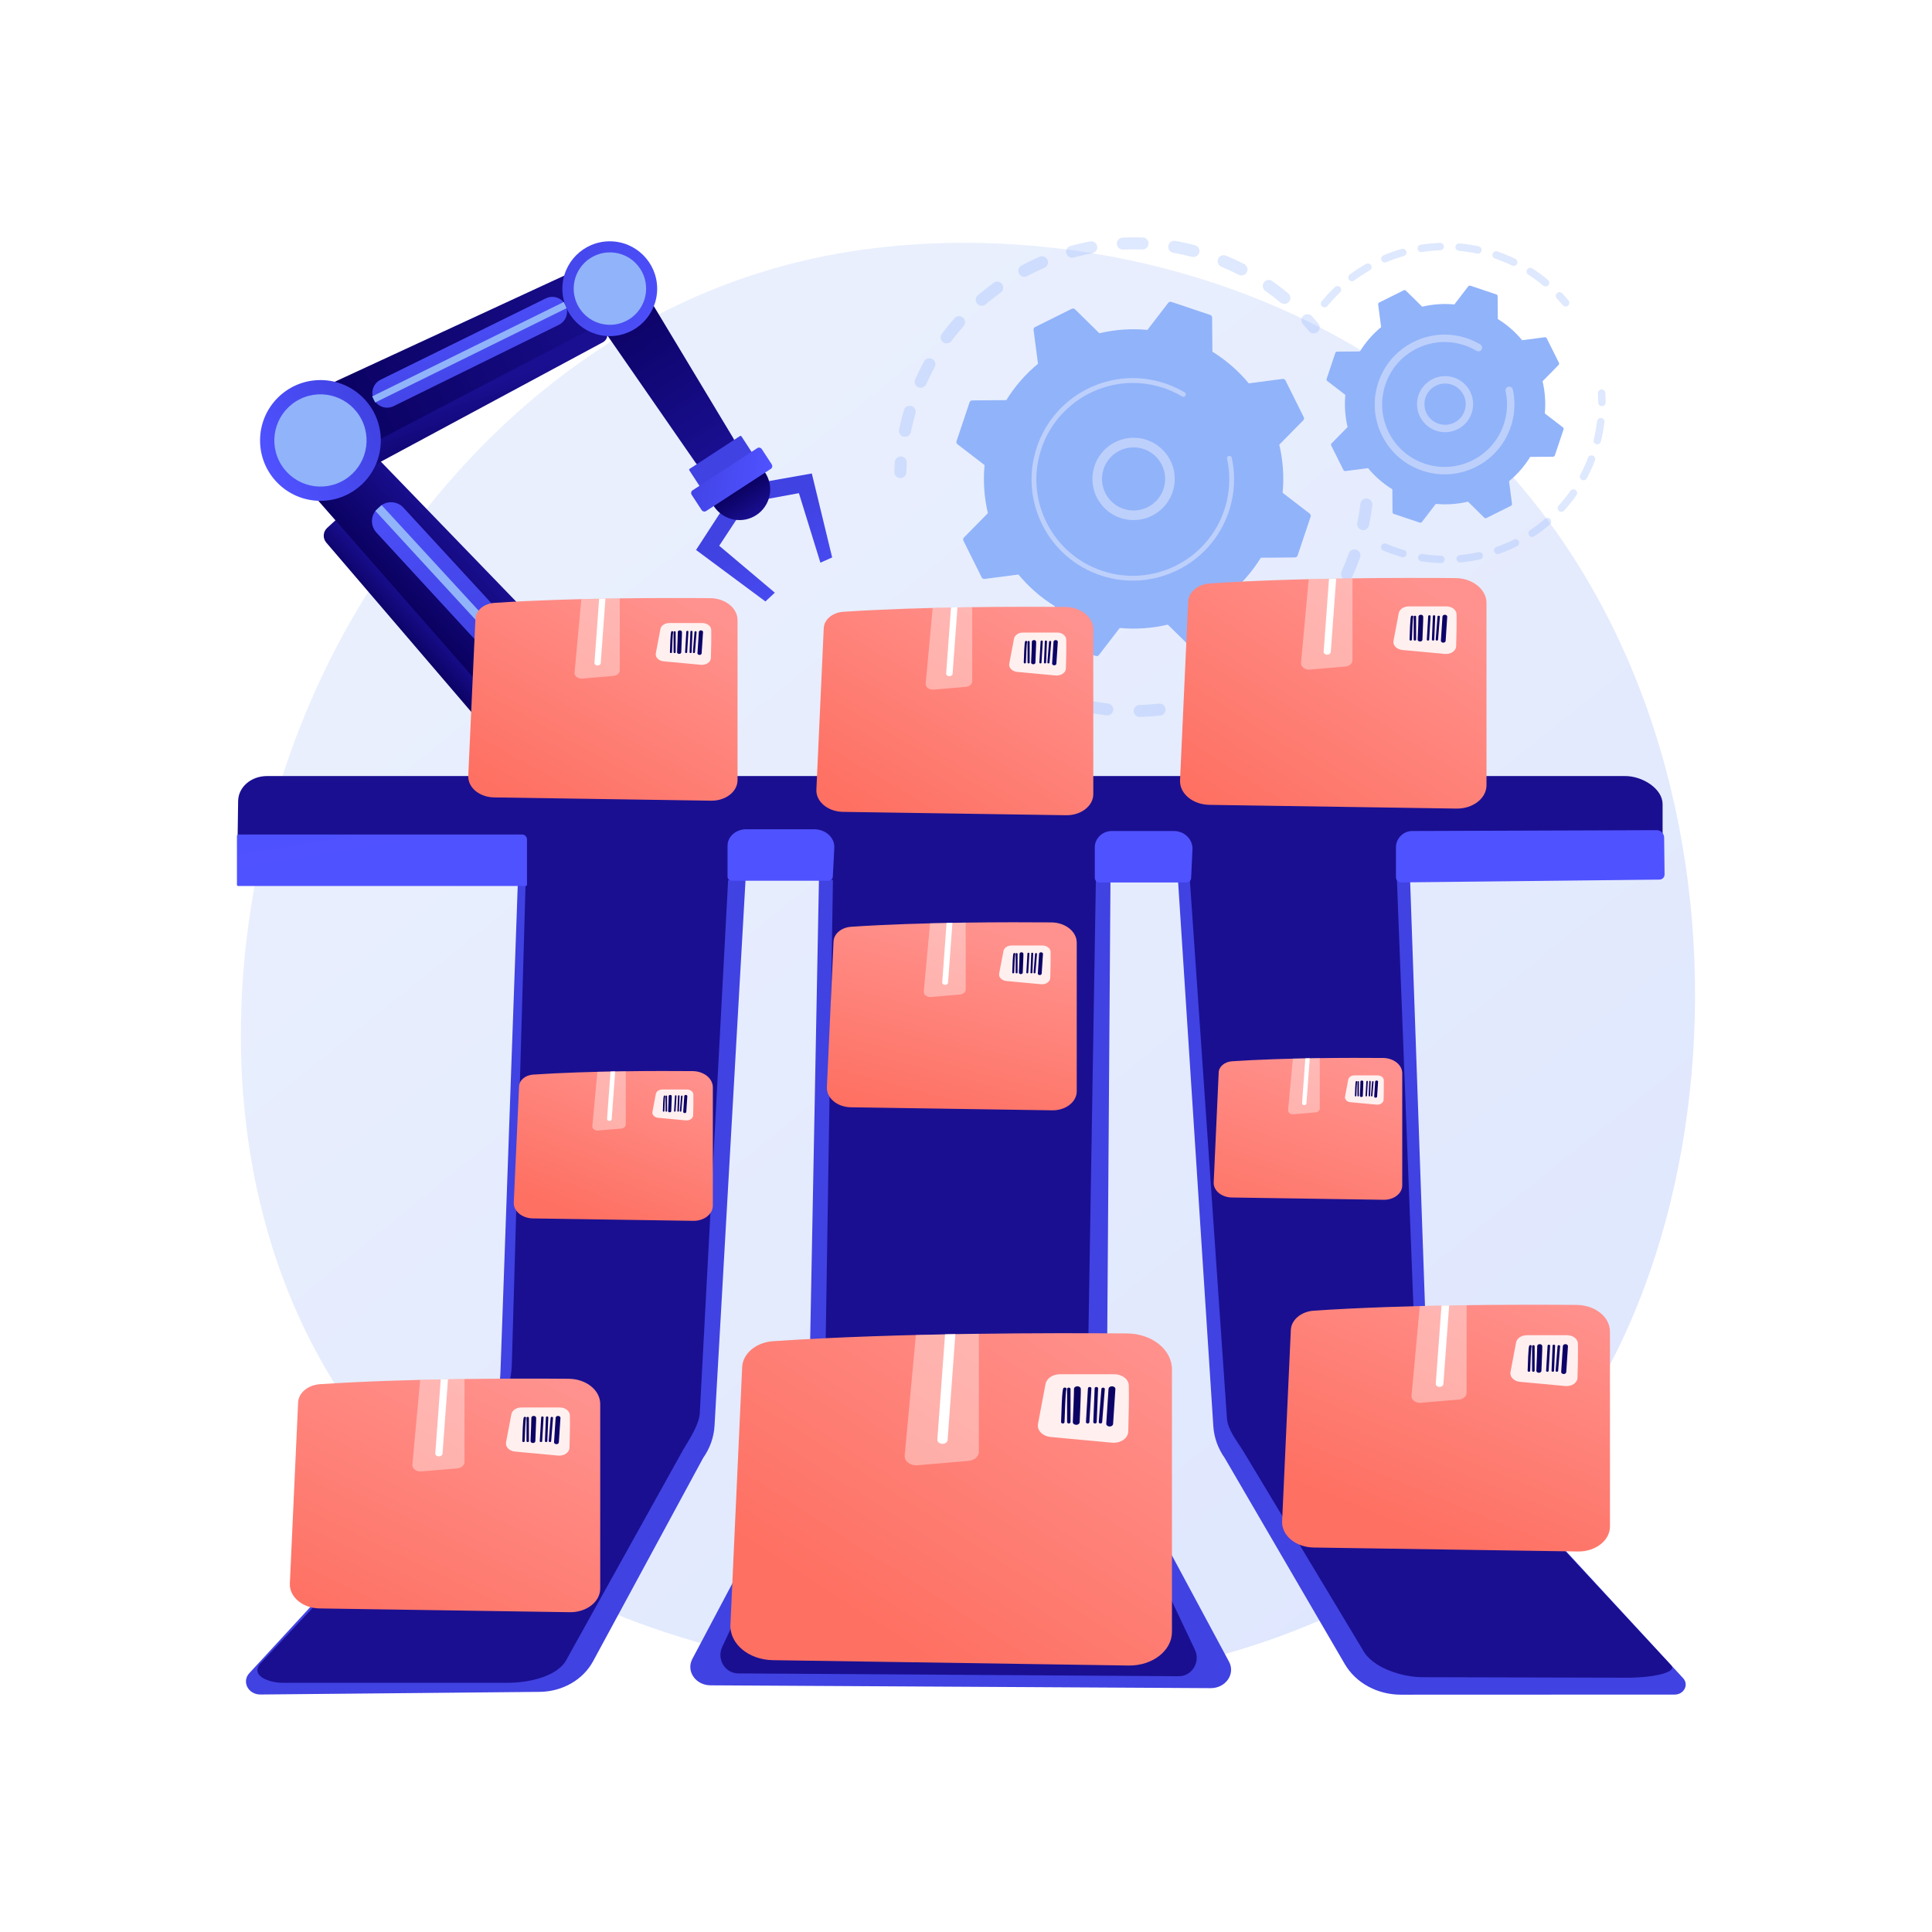 <?xml version="1.0" encoding="utf-8"?>
<!-- Generator: Adobe Illustrator 27.5.0, SVG Export Plug-In . SVG Version: 6.00 Build 0)  -->
<svg version="1.1" xmlns="http://www.w3.org/2000/svg" xmlns:xlink="http://www.w3.org/1999/xlink" x="0px" y="0px"
	 viewBox="0 0 3710 3710" style="enable-background:new 0 0 3710 3710;" xml:space="preserve">
<g id="Background">
	<g>
		<g>
			<rect style="fill:#FFFFFF;" width="3710" height="3710"/>
		</g>
	</g>
</g>
<g id="Illustration">
	<g>
		<linearGradient id="SVGID_1_" gradientUnits="userSpaceOnUse" x1="3604.883" y1="4065.642" x2="1127.494" y2="988.88">
			<stop  offset="0" style="stop-color:#DAE3FE"/>
			<stop  offset="1" style="stop-color:#E9EFFD"/>
		</linearGradient>
		<path style="fill:url(#SVGID_1_);" d="M2931.312,2846.742c-57.342,59.605-111.598,98.043-154.465,128.413
			c-503.891,356.983-1100.127,252.924-1226.845,227.512c-187.121-37.525-548.823-110.062-810.327-413.702
			c-395.633-459.383-334.027-1183.128-27.147-1660.882c56.133-87.389,352.645-572.421,955.303-650.204
			c364.723-47.074,789.872,47.869,1097.753,302.556C3411.855,1315.044,3365.847,2395.052,2931.312,2846.742z"/>
		<g>
			<g>
				<g style="opacity:0.3;">
					<path style="fill:#91B3FA;" d="M2626.377,957.495c5.683,1.287,9.593,6.687,8.889,12.599
						c-1.535,12.932-3.658,25.989-6.304,38.807c-1.288,6.237-7.385,10.25-13.621,8.962c-0.074-0.017-0.147-0.033-0.219-0.05
						c-6.109-1.383-10.013-7.411-8.74-13.573c2.515-12.179,4.529-24.582,5.989-36.865c0.75-6.322,6.485-10.841,12.809-10.089
						C2625.587,957.335,2625.986,957.407,2626.377,957.495z M2603.476,1055.284c0.439,0.099,0.879,0.226,1.315,0.38
						c6.001,2.125,9.146,8.715,7.02,14.716c-4.368,12.327-9.305,24.59-14.676,36.445c-2.627,5.8-9.429,8.365-15.259,5.747
						c-5.8-2.629-8.369-9.462-5.743-15.258c5.104-11.27,9.794-22.919,13.943-34.635
						C2592.047,1057.115,2597.856,1054.012,2603.476,1055.284z M2559.613,1145.598c1.252,0.283,2.478,0.783,3.624,1.508
						c5.376,3.41,6.975,10.532,3.567,15.91c-6.984,11.024-14.538,21.882-22.449,32.271c-3.861,5.064-11.093,6.036-16.157,2.188
						c-5.064-3.857-6.044-11.093-2.187-16.157c7.513-9.865,14.683-20.173,21.318-30.643
						C2550.009,1146.443,2554.992,1144.551,2559.613,1145.598z M2496.642,1223.852c2.069,0.468,4.032,1.513,5.635,3.132
						c4.48,4.523,4.443,11.824-0.08,16.304c-9.283,9.187-19.073,18.085-29.099,26.444c-4.89,4.069-12.156,3.412-16.238-1.474
						c-4.076-4.889-3.416-12.159,1.474-16.238c9.522-7.938,18.822-16.387,27.64-25.121
						C2488.881,1224.025,2492.929,1223.011,2496.642,1223.852z M2417.805,1286.098c2.901,0.657,5.547,2.429,7.241,5.153
						c3.365,5.407,1.709,12.516-3.696,15.878c-11.061,6.883-22.574,13.39-34.216,19.333c-5.668,2.9-12.614,0.653-15.51-5.021
						c-2.895-5.67-0.646-12.613,5.024-15.512c11.067-5.648,22.009-11.833,32.521-18.374
						C2411.85,1285.886,2414.95,1285.452,2417.805,1286.098z M2327.167,1329.35c3.758,0.851,7.004,3.562,8.358,7.47
						c2.084,6.017-1.101,12.582-7.116,14.669c-12.328,4.273-24.997,8.072-37.648,11.284c-6.174,1.567-12.444-2.167-14.011-8.339
						c-1.568-6.168,2.166-12.442,8.336-14.01c12.022-3.054,24.056-6.66,35.771-10.721
						C2322.966,1328.972,2325.14,1328.892,2327.167,1329.35z M1909.088,1262.839c1.557,0.353,3.062,1.035,4.416,2.062
						c9.866,7.488,20.193,14.646,30.693,21.271c5.383,3.398,6.995,10.518,3.597,15.899c-3.396,5.386-10.516,6.997-15.901,3.598
						c-11.058-6.978-21.936-14.515-32.326-22.399c-5.073-3.85-6.063-11.083-2.214-16.153
						C1900.173,1263.397,1904.814,1261.872,1909.088,1262.839z M2229.261,1351.427c4.664,1.056,8.362,4.968,8.913,9.987
						c0.695,6.331-3.872,12.024-10.2,12.72c-12.972,1.426-26.164,2.304-39.21,2.611c-6.364,0.12-11.649-4.886-11.798-11.254
						c-0.15-6.364,4.89-11.646,11.257-11.797c12.389-0.289,24.915-1.124,37.233-2.476
						C2226.764,1351.074,2228.047,1351.152,2229.261,1351.427z M1995.422,1314.143c0.742,0.168,1.48,0.409,2.2,0.734
						c11.299,5.093,22.969,9.762,34.682,13.886c6.006,2.117,9.16,8.7,7.046,14.704c-2.117,6.003-8.702,9.189-14.704,7.046
						c-12.324-4.341-24.604-9.255-36.495-14.611c-5.805-2.616-8.392-9.444-5.776-15.247
						C1984.666,1315.572,1990.187,1312.958,1995.422,1314.143z M2128.878,1351.08c5.674,1.285,9.583,6.672,8.892,12.577
						c-0.739,6.325-6.464,10.851-12.79,10.116c-12.948-1.514-26.005-3.607-38.806-6.228c-0.08-0.013-0.161-0.032-0.24-0.05
						c-6.101-1.381-10.003-7.395-8.745-13.551c1.277-6.24,7.365-10.263,13.604-8.985c12.161,2.486,24.563,4.472,36.865,5.909
						C2128.072,1350.92,2128.48,1350.99,2128.878,1351.08z"/>
					<path style="fill:#91B3FA;" d="M1849.294,1208.269c2.214,0.501,4.304,1.658,5.953,3.462c4.009,4.389,8.178,8.763,12.388,13.013
						c4.483,4.519,4.453,11.822-0.069,16.302c-4.52,4.485-11.826,4.461-16.304-0.071c-4.43-4.466-8.813-9.069-13.034-13.686
						c-4.295-4.698-3.968-11.994,0.73-16.286C1841.855,1208.353,1845.736,1207.463,1849.294,1208.269z"/>
				</g>
				<g style="opacity:0.3;">
					<path style="fill:#91B3FA;" d="M1732.305,876.833c5.427,1.229,9.312,6.245,8.948,11.976c-0.38,5.93-0.642,11.97-0.776,17.947
						c-0.144,6.367-5.421,11.41-11.785,11.267c-6.392-0.145-11.41-5.423-11.267-11.786c0.143-6.293,0.417-12.653,0.816-18.898
						c0.406-6.354,5.887-11.175,12.241-10.771C1731.105,876.607,1731.715,876.699,1732.305,876.833z"/>
					<path style="fill:#91B3FA;" d="M2279.121,467.089c5.173,1.171,10.347,2.435,15.519,3.79c6.158,1.616,9.843,7.917,8.229,14.076
						c-1.614,6.159-7.951,9.859-14.074,8.232c-11.936-3.127-23.971-5.764-35.911-7.858c-6.275-1.111-10.464-7.074-9.365-13.345
						c1.1-6.275,7.077-10.467,13.348-9.366C2264.252,463.912,2271.74,465.417,2279.121,467.089z M2352.324,490.297
						c0.628,0.142,1.255,0.34,1.871,0.595c11.888,4.912,23.7,10.384,35.105,16.263c5.658,2.916,7.882,9.869,4.967,15.526
						c-2.918,5.66-9.886,7.896-15.53,4.966c-10.833-5.583-22.054-10.778-33.35-15.451c-5.884-2.431-8.681-9.173-6.25-15.054
						C2341.316,491.872,2346.946,489.079,2352.324,490.297z M2196.528,456.308c5.301,1.2,9.168,6.033,8.963,11.661
						c-0.234,6.366-5.581,11.333-11.944,11.102c-12.171-0.447-24.527-0.377-36.729,0.212c-6.361,0.296-11.764-4.603-12.07-10.961
						c-0.305-6.362,4.603-11.766,10.963-12.071c12.849-0.618,25.864-0.691,38.681-0.223
						C2195.124,456.055,2195.839,456.152,2196.528,456.308z M2438.971,537.889c1.427,0.323,2.814,0.928,4.085,1.821
						c10.508,7.398,20.826,15.335,30.667,23.588c4.877,4.091,5.515,11.36,1.423,16.238c-4.093,4.882-11.36,5.522-16.241,1.425
						c-9.344-7.836-19.142-15.373-29.122-22.398c-5.208-3.663-6.455-10.857-2.79-16.062
						C2429.763,538.566,2434.55,536.888,2438.971,537.889z M2098.028,463.651c4.348,0.984,7.915,4.46,8.79,9.124
						c1.173,6.258-2.949,12.283-9.208,13.457c-11.965,2.241-24.003,5.029-35.781,8.281c-6.137,1.695-12.488-1.904-14.182-8.045
						c-1.693-6.136,1.907-12.483,8.044-14.177c12.4-3.426,25.073-6.361,37.673-8.721
						C2094.957,463.269,2096.54,463.314,2098.028,463.651z M2003.523,492.43c3.476,0.787,6.54,3.171,8.056,6.695
						c2.512,5.851-0.193,12.631-6.044,15.143c-11.219,4.82-22.367,10.169-33.13,15.895c-5.617,2.999-12.597,0.87-15.593-4.759
						c-2.991-5.622-0.859-12.601,4.761-15.595c11.329-6.027,23.058-11.655,34.865-16.725
						C1998.76,492.085,2001.23,491.911,2003.523,492.43z M1917.539,541.127c2.644,0.599,5.087,2.126,6.798,4.499
						c3.726,5.161,2.561,12.368-2.602,16.093c-9.912,7.152-19.628,14.796-28.881,22.73c-4.832,4.142-12.106,3.589-16.255-1.251
						c-4.142-4.835-3.584-12.11,1.252-16.256c9.738-8.345,19.965-16.396,30.392-23.92
						C1911.035,541.007,1914.425,540.422,1917.539,541.127z M1844.228,607.413c1.832,0.415,3.586,1.283,5.092,2.617
						c4.765,4.223,5.203,11.507,0.979,16.271c-8.104,9.141-15.906,18.728-23.192,28.501c-3.806,5.104-11.036,6.154-16.132,2.355
						c-5.106-3.806-6.158-11.03-2.352-16.134c7.675-10.295,15.892-20.393,24.421-30.015
						C1835.936,607.747,1840.26,606.515,1844.228,607.413z M1787.234,688.207c1.03,0.233,2.045,0.615,3.016,1.149
						c5.578,3.068,7.612,10.08,4.542,15.656c-5.873,10.675-11.368,21.741-16.332,32.898c-2.589,5.818-9.419,8.423-15.219,5.845
						c-5.818-2.587-8.435-9.404-5.846-15.222c5.226-11.745,11.011-23.396,17.195-34.633
						C1777.126,689.294,1782.351,687.101,1787.234,688.207z M1749.409,779.486c0.231,0.052,0.461,0.114,0.691,0.18
						c6.112,1.781,9.624,8.181,7.841,14.292c-2.515,8.629-4.792,17.435-6.773,26.184c-0.717,3.167-1.396,6.337-2.041,9.502
						c-1.272,6.241-7.36,10.269-13.598,8.995c-6.342-1.163-10.266-7.357-8.996-13.594c0.679-3.333,1.393-6.661,2.148-9.995
						c2.083-9.202,4.481-18.47,7.127-27.544C1737.52,781.624,1743.513,778.151,1749.409,779.486z"/>
					<path style="fill:#91B3FA;" d="M2513.189,603.603c2.236,0.506,4.341,1.68,5.994,3.504c4.188,4.628,8.357,9.432,12.391,14.279
						c4.075,4.894,3.411,12.163-1.482,16.236c-4.895,4.072-12.159,3.416-16.236-1.482c-3.833-4.604-7.794-9.166-11.769-13.561
						c-4.272-4.717-3.91-12.008,0.812-16.281C2505.794,603.679,2509.654,602.803,2513.189,603.603z"/>
				</g>
				<g>
					<path style="fill:#91B3FA;" d="M2468.49,730.585c-1.024-2.057-3.241-3.24-5.521-2.942l-65.028,8.485
						c-19.539-23.583-42.978-44.221-69.786-60.794l-0.555-65.534c-0.019-2.299-1.495-4.332-3.674-5.063l-74.579-25.014
						c-2.18-0.731-4.583,0.003-5.984,1.823l-39.957,51.948c-31.38-2.942-62.523-0.612-92.33,6.423l-46.762-45.978
						c-1.639-1.611-4.12-2.005-6.178-0.982l-70.422,35.048c-2.059,1.025-3.24,3.242-2.942,5.521l8.484,65.027
						c-23.583,19.538-44.221,42.979-60.794,69.787l-65.536,0.555c-2.298,0.019-4.331,1.495-5.062,3.674l-25.013,74.58
						c-0.731,2.179,0.001,4.583,1.824,5.984l51.948,39.957c-2.943,31.38-0.613,62.522,6.422,92.329l-45.979,46.763
						c-1.61,1.638-2.005,4.12-0.981,6.177l35.049,70.422c1.024,2.059,3.241,3.24,5.52,2.943l65.028-8.485
						c19.538,23.584,42.978,44.222,69.786,60.794l0.554,65.536c0.02,2.298,1.495,4.331,3.674,5.063l74.58,25.012
						c2.18,0.732,4.582-0.001,5.984-1.823l39.957-51.948c31.38,2.944,62.523,0.612,92.33-6.422l46.761,45.978
						c1.639,1.613,4.121,2.006,6.178,0.982l70.422-35.049c2.058-1.024,3.239-3.241,2.942-5.52l-8.484-65.028
						c23.584-19.538,44.221-42.979,60.794-69.787l65.536-0.554c2.297-0.019,4.332-1.495,5.062-3.675l25.013-74.578
						c0.731-2.18-0.001-4.583-1.823-5.985l-51.948-39.957c2.942-31.379,0.611-62.522-6.422-92.329l45.977-46.763
						c1.612-1.639,2.006-4.119,0.982-6.179L2468.49,730.585z"/>
					<g>
						<path style="fill:#BDD0FB;" d="M2194.323,842.571c37.592,8.511,64.351,43.588,61.328,83.138
							c-3.326,43.475-41.396,76.134-84.868,72.812c-21.063-1.606-40.233-11.325-53.981-27.352
							c-13.753-16.028-20.441-36.454-18.828-57.513c3.325-43.476,41.396-76.134,84.867-72.812
							C2186.76,841.145,2190.597,841.727,2194.323,842.571z M2163.298,978.792c2.903,0.657,5.869,1.107,8.892,1.339
							c33.329,2.55,62.52-22.497,65.07-55.824c2.548-33.332-22.485-62.533-55.826-65.072c-33.329-2.55-62.52,22.497-65.07,55.824
							c-1.234,16.149,3.892,31.808,14.437,44.099C2139.372,969.145,2150.691,975.938,2163.298,978.792z"/>
					</g>
					<path style="fill:#BDD0FB;" d="M2217.964,730.831c6.456,1.462,12.876,3.257,19.238,5.39l0,0c2.002,0.67,3.995,1.375,5.975,2.11
						c9.764,3.628,19.223,8.027,28.233,13.129c0.123,0.069,0.246,0.139,0.368,0.208c0.347,0.199,0.695,0.398,1.041,0.601
						c0.676,0.389,1.348,0.786,2.018,1.182c1.762,1.045,2.574,3.081,2.146,4.979c-0.104,0.461-0.283,0.915-0.537,1.342
						c-1.3,2.19-4.129,2.902-6.318,1.608c-11.267-6.693-23.332-12.213-35.859-16.411c-62.216-20.878-127.883-6.712-175.492,31.766
						c-26.483,21.398-47.378,50.323-58.982,84.929c-2.037,6.068-3.751,12.194-5.143,18.353
						c-9.378,41.445-4.26,84.496,14.929,123.049c22.04,44.287,60.009,77.341,106.907,93.07
						c96.863,32.476,202.005-19.881,234.474-116.695c2.003-5.969,3.695-12.018,5.074-18.119c5.981-26.437,6.111-53.89,0.283-80.387
						c-0.15-0.685-0.141-1.366,0.006-2.007c0.382-1.687,1.704-3.091,3.507-3.486c2.49-0.54,4.95,1.019,5.495,3.515
						c6.118,27.818,5.984,56.642-0.295,84.396c-1.448,6.404-3.224,12.752-5.323,19.018
						c-34.09,101.646-144.543,156.587-246.152,122.51c-49.237-16.513-89.093-51.213-112.231-97.706
						c-20.147-40.474-25.518-85.67-15.675-129.179c1.464-6.465,3.264-12.896,5.398-19.265
						c16.516-49.239,51.214-89.098,97.705-112.236C2129.239,726.345,2174.447,720.978,2217.964,730.831z"/>
				</g>
			</g>
			<g>
				<g style="opacity:0.3;">
					<path style="fill:#91B3FA;" d="M3077.162,748.057c3.004,0.68,5.328,3.266,5.53,6.499c0.38,6.032,0.583,12.16,0.601,18.209
						c0.011,3.931-3.164,7.126-7.099,7.141c-3.938,0.028-7.129-3.168-7.141-7.099c-0.017-5.765-0.21-11.604-0.572-17.362
						c-0.249-3.921,2.734-7.302,6.659-7.554C3075.837,747.849,3076.514,747.91,3077.162,748.057z"/>
					<path style="fill:#91B3FA;" d="M3075.572,802.807c3.52,0.797,5.934,4.146,5.488,7.801c-1.255,10.332-3.057,20.718-5.354,30.864
						c-0.484,2.136-0.993,4.274-1.524,6.414c-0.954,3.819-4.987,5.95-8.631,5.197c-3.816-0.949-6.139-4.813-5.194-8.626
						c0.509-2.045,0.997-4.088,1.459-6.129c2.191-9.678,3.909-19.583,5.11-29.435c0.474-3.906,4.022-6.683,7.926-6.212
						C3075.097,802.714,3075.338,802.754,3075.572,802.807z M3057.725,874.553c0.328,0.074,0.66,0.171,0.981,0.293
						c3.674,1.409,5.511,5.526,4.106,9.2c-4.508,11.785-9.789,23.394-15.692,34.498c-1.845,3.475-6.172,4.777-9.629,2.946
						c-3.474-1.849-4.791-6.154-2.946-9.628c5.632-10.596,10.667-21.669,14.969-32.907
						C3050.795,875.607,3054.326,873.784,3057.725,874.553z M3023.012,939.827c0.881,0.2,1.738,0.572,2.523,1.12
						c3.217,2.261,3.986,6.706,1.724,9.923c-7.251,10.301-15.225,20.266-23.706,29.603c-2.646,2.916-7.136,3.133-10.058,0.482
						c-2.91-2.641-3.127-7.146-0.486-10.056c8.087-8.906,15.69-18.4,22.603-28.227
						C3017.325,940.244,3020.282,939.209,3023.012,939.827z M2973.313,994.573c1.438,0.326,2.784,1.101,3.821,2.298
						c2.562,2.983,2.224,7.483-0.759,10.045c-9.573,8.227-19.737,15.929-30.219,22.895c-3.277,2.174-7.696,1.273-9.869-1.992
						c-2.179-3.273-1.289-7.692,1.989-9.873c9.99-6.636,19.689-13.987,28.815-21.83
						C2968.871,994.587,2971.187,994.092,2973.313,994.573z M2911.751,1035.519c2.008,0.454,3.805,1.774,4.799,3.76
						c1.76,3.514,0.335,7.79-3.179,9.554c-11.273,5.64-22.999,10.642-34.855,14.859c-3.708,1.328-7.779-0.614-9.096-4.32
						c-1.318-3.706,0.617-7.781,4.319-9.095c11.313-4.027,22.499-8.795,33.254-14.181
						C2908.525,1035.33,2910.202,1035.168,2911.751,1035.519z M2842.127,1060.279c2.601,0.589,4.763,2.626,5.382,5.404
						c0.853,3.836-1.569,7.637-5.406,8.493c-12.304,2.733-24.896,4.723-37.42,5.909c-3.927,0.359-7.388-2.507-7.761-6.42
						c-0.372-3.913,2.504-7.389,6.416-7.759c11.945-1.131,23.945-3.027,35.675-5.633
						C2840.075,1060.035,2841.133,1060.054,2842.127,1060.279z M2768.581,1067.263c3.255,0.737,5.641,3.694,5.539,7.15
						c-0.116,3.931-3.397,7.023-7.328,6.91c-12.558-0.369-25.255-1.533-37.746-3.455c-3.885-0.666-6.554-4.243-5.952-8.128
						c0.598-3.886,4.234-6.549,8.121-5.954c11.914,1.842,24.025,2.95,35.998,3.302
						C2767.683,1067.102,2768.14,1067.163,2768.581,1067.263z M2660.56,1043.733c0.4,0.091,0.803,0.218,1.197,0.385
						c9.568,4.027,19.524,7.6,29.596,10.622c1.523,0.466,3.024,0.906,4.526,1.325c3.786,1.071,5.991,4.999,4.923,8.785
						c-1.063,3.795-5.05,6.1-8.783,4.927c-1.601-0.455-3.197-0.917-4.793-1.406c-10.521-3.16-20.959-6.905-30.992-11.13
						c-3.626-1.527-5.326-5.698-3.8-9.323C2653.792,1044.689,2657.254,1042.985,2660.56,1043.733z"/>
				</g>
				<g style="opacity:0.3;">
					<path style="fill:#91B3FA;" d="M2839.513,473.003c3.791,0.858,6.199,4.612,5.389,8.428c-0.817,3.844-4.6,6.302-8.445,5.481
						c-11.58-2.465-23.408-4.244-35.156-5.286c-3.889-0.381-6.814-3.802-6.465-7.723c0.349-3.92,3.808-6.809,7.723-6.465
						c12.32,1.1,24.721,2.959,36.859,5.543C2839.448,472.989,2839.482,472.996,2839.513,473.003z M2874.622,482.713
						c0.251,0.057,0.496,0.127,0.744,0.211c11.729,4.01,23.334,8.776,34.491,14.161c3.54,1.714,5.027,5.964,3.316,9.506
						c-1.709,3.549-5.982,5.012-9.507,3.323c-10.646-5.141-21.719-9.687-32.911-13.518c-3.72-1.27-5.704-5.32-4.431-9.038
						C2867.514,483.878,2871.123,481.921,2874.622,482.713z M2767.093,466.589c3.079,0.697,5.426,3.396,5.541,6.702
						c0.135,3.923-2.939,7.22-6.87,7.356c-11.839,0.414-23.749,1.546-35.406,3.377c-3.895,0.594-7.529-2.047-8.135-5.934
						c-0.611-3.881,2.046-7.529,5.931-8.139c12.219-1.918,24.708-3.104,37.117-3.532
						C2765.899,466.397,2766.509,466.457,2767.093,466.589z M2940.113,514.381c0.79,0.179,1.563,0.496,2.285,0.959
						c10.428,6.717,20.545,14.148,30.066,22.086c3.023,2.517,3.429,7.007,0.912,10.031c-2.514,3.01-7.005,3.419-10.027,0.909
						c-9.081-7.566-18.725-14.648-28.667-21.056c-3.304-2.131-4.259-6.539-2.128-9.842
						C2934.22,514.885,2937.279,513.739,2940.113,514.381z M2695.276,477.871c2.458,0.557,4.546,2.405,5.282,4.996
						c1.079,3.787-1.117,7.724-4.897,8.801c-11.365,3.23-22.649,7.192-33.545,11.783c-3.63,1.531-7.802-0.176-9.327-3.802
						c-1.525-3.625,0.177-7.802,3.801-9.327c11.426-4.806,23.257-8.965,35.172-12.356
						C2692.949,477.629,2694.153,477.617,2695.276,477.871z M2628.259,506.052c1.882,0.426,3.582,1.61,4.614,3.412
						c1.951,3.414,0.766,7.766-2.649,9.716c-10.285,5.878-20.302,12.429-29.771,19.468c-3.159,2.35-7.623,1.69-9.964-1.464
						c-2.348-3.155-1.691-7.612,1.463-9.957c9.928-7.384,20.427-14.254,31.204-20.412
						C2624.765,505.896,2626.584,505.673,2628.259,506.052z M2569.918,549.481c1.322,0.299,2.574,0.975,3.578,2.036
						c2.714,2.846,2.602,7.355-0.247,10.068c-8.582,8.16-16.732,16.923-24.226,26.042c-2.496,3.028-6.985,3.473-10.02,0.975
						c-3.038-2.498-3.477-6.982-0.978-10.024c7.86-9.557,16.408-18.75,25.405-27.315
						C2565.224,549.558,2567.674,548.972,2569.918,549.481z"/>
					<path style="fill:#91B3FA;" d="M2996.237,561.173c1.34,0.303,2.605,0.996,3.616,2.074c4.17,4.445,8.225,9.034,12.059,13.638
						c2.513,3.022,2.106,7.514-0.916,10.031c-3.023,2.502-7.509,2.1-10.031-0.917c-3.654-4.392-7.525-8.769-11.502-13.013
						c-2.691-2.869-2.543-7.377,0.325-10.064C2991.579,561.245,2994.009,560.668,2996.237,561.173z"/>
				</g>
				<g>
					<path style="fill:#91B3FA;" d="M2970.152,649.58c-0.685-1.376-2.169-2.168-3.694-1.969l-43.514,5.677
						c-13.074-15.781-28.759-29.591-46.698-40.681l-0.371-43.853c-0.012-1.538-1-2.898-2.458-3.388l-49.905-16.738
						c-1.459-0.489-3.067,0.002-4.005,1.22l-26.737,34.761c-20.998-1.969-41.837-0.41-61.783,4.297l-31.291-30.767
						c-1.097-1.078-2.757-1.342-4.135-0.656l-47.123,23.453c-1.377,0.686-2.168,2.169-1.969,3.694l5.677,43.513
						c-15.781,13.074-29.591,28.759-40.681,46.698l-43.853,0.371c-1.538,0.013-2.898,1-3.388,2.458l-16.737,49.906
						c-0.49,1.459,0,3.067,1.22,4.004l34.761,26.738c-1.969,20.998-0.41,41.837,4.297,61.782l-30.767,31.292
						c-1.078,1.096-1.342,2.757-0.657,4.133l23.453,47.124c0.685,1.377,2.169,2.167,3.694,1.969l43.514-5.678
						c13.073,15.782,28.759,29.591,46.698,40.681l0.371,43.854c0.013,1.538,1,2.898,2.458,3.388l49.906,16.738
						c1.458,0.489,3.066-0.001,4.004-1.22l26.737-34.761c20.998,1.97,41.838,0.41,61.784-4.297l31.29,30.766
						c1.097,1.079,2.758,1.343,4.135,0.657l47.123-23.453c1.377-0.686,2.168-2.169,1.969-3.694l-5.677-43.513
						c15.781-13.074,29.59-28.76,40.68-46.698l43.854-0.37c1.537-0.013,2.899-1,3.387-2.459l16.738-49.904
						c0.489-1.459-0.001-3.066-1.22-4.005l-34.761-26.738c1.969-20.998,0.41-41.837-4.297-61.782l30.766-31.292
						c1.078-1.097,1.342-2.757,0.657-4.135L2970.152,649.58z"/>
					<g>
						<path style="fill:#BDD0FB;" d="M2786.979,723.603c11.203,2.536,21.259,8.57,28.874,17.445
							c9.367,10.919,13.92,24.833,12.822,39.178c-2.26,29.603-28.19,51.851-57.804,49.595c-29.647-2.32-51.863-28.204-49.598-57.813
							c1.095-14.347,7.713-27.406,18.631-36.769c10.919-9.37,24.833-13.926,39.181-12.824
							C2781.765,722.622,2784.405,723.02,2786.979,723.603z M2766.203,814.755c1.869,0.423,3.788,0.714,5.753,0.867
							c21.782,1.659,40.855-14.705,42.521-36.487c0.805-10.547-2.541-20.788-9.432-28.814c-6.894-8.034-16.499-12.89-27.05-13.71
							l0,0c-10.551-0.806-20.788,2.544-28.817,9.432c-8.034,6.893-12.901,16.5-13.708,27.055
							C2733.955,792.909,2747.367,810.49,2766.203,814.755z"/>
					</g>
					<path style="fill:#BDD0FB;" d="M2803.535,645.847c4.395,0.995,8.772,2.222,13.134,3.68c8.658,2.901,17.03,6.686,24.902,11.263
						c0.352,0.208,0.704,0.417,1.056,0.625c2.722,1.614,3.975,4.757,3.315,7.687c-0.161,0.712-0.438,1.412-0.829,2.072
						c-2.007,3.381-6.375,4.475-9.756,2.483c-7.309-4.343-15.119-7.914-23.211-10.624l-0.003-0.001
						c-0.443-0.15-0.892-0.294-1.334-0.437c-19.209-6.238-39.247-7.452-58.589-3.847c-10.499,1.958-20.798,5.344-30.649,10.136
						c-0.08,0.039-0.16,0.078-0.24,0.116c-0.246,0.123-0.489,0.239-0.731,0.362c-28.668,14.271-50.068,38.849-60.25,69.211
						c-1.321,3.929-2.428,7.892-3.331,11.879c-6.071,26.83-2.755,54.701,9.665,79.664c14.271,28.669,38.851,50.062,69.209,60.243
						c30.345,10.164,62.872,7.932,91.543-6.331c28.668-14.27,50.068-38.849,60.25-69.211c1.299-3.862,2.392-7.779,3.285-11.725
						c3.872-17.119,3.956-34.887,0.183-52.039c-0.231-1.058-0.218-2.11,0.01-3.099c0.59-2.604,2.631-4.773,5.414-5.383
						c3.843-0.834,7.639,1.58,8.485,5.429c4.221,19.192,4.128,39.077-0.199,58.224c-1.001,4.422-2.224,8.8-3.673,13.121
						c-11.395,33.973-35.334,61.47-67.412,77.435c-32.074,15.959-68.434,18.508-102.411,7.086
						c-33.97-11.391-61.468-35.326-77.429-67.407c-13.901-27.922-17.607-59.104-10.814-89.122c1.009-4.456,2.249-8.895,3.722-13.288
						C2668.906,668.282,2737.284,630.847,2803.535,645.847z"/>
				</g>
			</g>
		</g>
		<g>
			<g>
				<g>
					
						<linearGradient id="SVGID_00000029733105635505163960000010740465398516177796_" gradientUnits="userSpaceOnUse" x1="-364.621" y1="483.916" x2="-291.959" y2="483.916" gradientTransform="matrix(0.736 -0.677 0.677 0.736 784.716 712.397)">
						<stop  offset="0" style="stop-color:#09005D"/>
						<stop  offset="1" style="stop-color:#1A0F91"/>
					</linearGradient>
					<path style="fill:url(#SVGID_00000029733105635505163960000010740465398516177796_);" d="M628.183,1013.797
						c-8.066,7.426-8.767,19.919-1.583,28.201l452.97,528.948c7.491,8.637,20.64,9.376,29.051,1.631l38.538-35.483L648.291,995.283
						L628.183,1013.797z"/>
					
						<linearGradient id="SVGID_00000030458838221545950750000006799299550284778122_" gradientUnits="userSpaceOnUse" x1="-315.471" y1="422.377" x2="-139.246" y2="422.377" gradientTransform="matrix(0.736 -0.677 0.677 0.736 784.716 712.397)">
						<stop  offset="0" style="stop-color:#09005D"/>
						<stop  offset="1" style="stop-color:#1A0F91"/>
					</linearGradient>
					<path style="fill:url(#SVGID_00000030458838221545950750000006799299550284778122_);" d="M690.212,843.856
						c-15.421-16.073-40.864-16.862-57.25-1.774l-40.625,37.405c-16.386,15.088-17.696,40.509-2.949,57.202l540.477,616.328
						l113.294-104.314c9.188-8.46,9.607-22.826,0.927-31.806L690.212,843.856z"/>
					
						<linearGradient id="SVGID_00000083086101604559995770000014091287981024704642_" gradientUnits="userSpaceOnUse" x1="-102.136" y1="51.604" x2="-264.704" y2="526.171" gradientTransform="matrix(0.736 -0.677 0.677 0.736 784.716 712.397)">
						<stop  offset="0" style="stop-color:#4F52FF"/>
						<stop  offset="1" style="stop-color:#4042E2"/>
					</linearGradient>
					<path style="fill:url(#SVGID_00000083086101604559995770000014091287981024704642_);" d="M728.974,972.996l-4.249,3.913
						c-13.157,12.114-14.003,32.6-1.888,45.757l285.215,309.766c12.114,13.157,32.6,14.002,45.757,1.888l4.249-3.913
						c13.157-12.114,14.002-32.6,1.888-45.757L774.731,974.885C762.617,961.728,742.13,960.882,728.974,972.996z"/>
					
						<rect x="883.251" y="910.739" transform="matrix(0.736 -0.677 0.677 0.736 -545.801 908.738)" style="fill:#91B3FA;" width="16.279" height="485.839"/>
				</g>
				<g>
					
						<linearGradient id="SVGID_00000041990812282851676320000011628921492935391142_" gradientUnits="userSpaceOnUse" x1="-396.317" y1="844.949" x2="-107.551" y2="844.949" gradientTransform="matrix(0.736 -0.677 0.677 0.736 784.716 712.397)">
						<stop  offset="0" style="stop-color:#4F52FF"/>
						<stop  offset="1" style="stop-color:#4042E2"/>
					</linearGradient>
					
						<circle style="fill:url(#SVGID_00000041990812282851676320000011628921492935391142_);" cx="1171.737" cy="1504.686" r="144.393"/>
					
						<ellipse transform="matrix(0.871 -0.491 0.491 0.871 -588.164 769.979)" style="opacity:0.39;fill:#FFFFFF;" cx="1171.737" cy="1504.686" rx="110.296" ry="110.297"/>
				</g>
			</g>
			<g>
				<g>
					
						<linearGradient id="SVGID_00000110466597003059876930000007516275628622476177_" gradientUnits="userSpaceOnUse" x1="-151.393" y1="-386.577" x2="-131.361" y2="-526.802" gradientTransform="matrix(0.897 -0.442 0.442 0.897 1243.54 1166.136)">
						<stop  offset="0" style="stop-color:#09005D"/>
						<stop  offset="1" style="stop-color:#1A0F91"/>
					</linearGradient>
					<path style="fill:url(#SVGID_00000110466597003059876930000007516275628622476177_);" d="M624.36,877.192l18.578,37.743
						c4.055,8.238,14.116,11.496,22.23,7.198l492.528-264.862c7.781-4.121,10.876-13.68,6.988-21.58l-9.693-19.693L624.36,877.192z"
						/>
					
						<linearGradient id="SVGID_00000023246277202410423210000014130446367806958258_" gradientUnits="userSpaceOnUse" x1="-427.859" y1="-584.508" x2="262.331" y2="-584.508" gradientTransform="matrix(0.897 -0.442 0.442 0.897 1243.54 1166.136)">
						<stop  offset="0" style="stop-color:#09005D"/>
						<stop  offset="1" style="stop-color:#1A0F91"/>
					</linearGradient>
					<path style="fill:url(#SVGID_00000023246277202410423210000014130446367806958258_);" d="M1210.869,505.707l19.585,39.787
						c7.899,16.048,1.513,35.466-14.369,43.694L632.696,894.129L578.08,783.173c-4.429-8.998-0.579-19.878,8.524-24.089
						l580.875-268.641C1183.686,482.875,1202.969,489.659,1210.869,505.707z"/>
					
						<linearGradient id="SVGID_00000036212749853881465390000011395529015220705438_" gradientUnits="userSpaceOnUse" x1="-67.037" y1="-725.409" x2="-108.469" y2="-482.733" gradientTransform="matrix(0.897 -0.442 0.442 0.897 1243.54 1166.136)">
						<stop  offset="0" style="stop-color:#4F52FF"/>
						<stop  offset="1" style="stop-color:#4042E2"/>
					</linearGradient>
					<path style="fill:url(#SVGID_00000036212749853881465390000011395529015220705438_);" d="M1048.113,572.986l-317.21,156.141
						c-14.034,6.908-19.811,23.886-12.903,37.92c6.908,14.034,23.886,19.811,37.92,12.903l317.21-156.141
						c14.034-6.908,19.811-23.886,12.903-37.92C1079.125,571.855,1062.147,566.078,1048.113,572.986z"/>
					
						<rect x="895.48" y="471.367" transform="matrix(-0.442 -0.897 0.897 -0.442 693.448 1784.504)" style="fill:#91B3FA;" width="13.073" height="410.203"/>
				</g>
				<g>
					
						<linearGradient id="SVGID_00000018918184207330283240000011325650633147842179_" gradientUnits="userSpaceOnUse" x1="-538.02" y1="-564.774" x2="-306.145" y2="-564.774" gradientTransform="matrix(0.897 -0.442 0.442 0.897 1243.54 1166.136)">
						<stop  offset="0" style="stop-color:#4F52FF"/>
						<stop  offset="1" style="stop-color:#4042E2"/>
					</linearGradient>
					
						<circle style="fill:url(#SVGID_00000018918184207330283240000011325650633147842179_);" cx="615.345" cy="845.798" r="115.952"/>
					<path style="fill:#91B3FA;" d="M576.228,766.332c-43.888,21.603-61.953,74.694-40.35,118.582
						c21.603,43.888,74.694,61.954,118.582,40.351c43.888-21.603,61.954-74.694,40.351-118.583
						C673.208,762.794,620.117,744.729,576.228,766.332z"/>
				</g>
			</g>
			<g>
				<g>
					
						<linearGradient id="SVGID_00000073686249839827214400000011074015052235521966_" gradientUnits="userSpaceOnUse" x1="1944.108" y1="-104.427" x2="2353.034" y2="-104.427" gradientTransform="matrix(0.543 0.84 -0.84 0.543 17.113 -1038.082)">
						<stop  offset="0" style="stop-color:#09005D"/>
						<stop  offset="1" style="stop-color:#1A0F91"/>
					</linearGradient>
					<path style="fill:url(#SVGID_00000073686249839827214400000011074015052235521966_);" d="M1397.02,871.769l-29.234,18.897
						c-11.792,7.622-26.018,6.727-32.011-2.013L1113.62,568.042l81.526-52.7c6.612-4.273,14.582-3.599,17.647,1.492l195.535,324.92
						C1413.837,850.808,1408.812,864.147,1397.02,871.769z"/>
				</g>
				<g>
					
						<linearGradient id="SVGID_00000138569007168331786600000007669931460114216862_" gradientUnits="userSpaceOnUse" x1="2099.307" y1="-233.112" x2="1802.108" y2="49.06" gradientTransform="matrix(0.543 0.84 -0.84 0.543 17.113 -1038.082)">
						<stop  offset="0" style="stop-color:#4F52FF"/>
						<stop  offset="1" style="stop-color:#4042E2"/>
					</linearGradient>
					
						<circle style="fill:url(#SVGID_00000138569007168331786600000007669931460114216862_);" cx="1170.94" cy="554.397" r="91.018"/>
					
						<ellipse transform="matrix(0.84 -0.543 0.543 0.84 -113.421 724.32)" style="fill:#91B3FA;" cx="1170.94" cy="554.397" rx="69.526" ry="69.525"/>
				</g>
				<g>
					
						<linearGradient id="SVGID_00000134947179991417068490000003919498190760599686_" gradientUnits="userSpaceOnUse" x1="1573.439" y1="436.451" x2="1517.681" y2="568.876">
						<stop  offset="0" style="stop-color:#4F52FF"/>
						<stop  offset="1" style="stop-color:#4042E2"/>
					</linearGradient>
					<path style="fill:url(#SVGID_00000134947179991417068490000003919498190760599686_);" d="M1444.273,869.34l-20.414-31.316
						c-0.659-1.011-2.013-1.296-3.023-0.637l-96.416,62.852c-1.011,0.659-1.296,2.013-0.637,3.023l20.414,31.315
						c0.659,1.011,2.012,1.296,3.023,0.637l96.416-62.851C1444.647,871.704,1444.932,870.351,1444.273,869.34z"/>
					
						<linearGradient id="SVGID_00000129170063551727767160000009893728478543012773_" gradientUnits="userSpaceOnUse" x1="2756.744" y1="-179.773" x2="2511.13" y2="-182.732" gradientTransform="matrix(0.543 0.84 -0.84 0.543 17.113 -1038.082)">
						<stop  offset="0" style="stop-color:#4F52FF"/>
						<stop  offset="1" style="stop-color:#4042E2"/>
					</linearGradient>
					<polygon style="fill:url(#SVGID_00000129170063551727767160000009893728478543012773_);" points="1466.564,925.536 
						1558.926,909.221 1597.988,1070.465 1575.394,1080.492 1534.124,947.013 1462.39,960.17 					"/>
					
						<linearGradient id="SVGID_00000120520742831750105490000001461697403177466776_" gradientUnits="userSpaceOnUse" x1="2754.835" y1="-21.991" x2="2509.226" y2="-24.95" gradientTransform="matrix(0.543 0.84 -0.84 0.543 17.113 -1038.082)">
						<stop  offset="0" style="stop-color:#4F52FF"/>
						<stop  offset="1" style="stop-color:#4042E2"/>
					</linearGradient>
					<polygon style="fill:url(#SVGID_00000120520742831750105490000001461697403177466776_);" points="1387.68,977.426 
						1336.618,1056.1 1469.837,1154.985 1487.885,1138.095 1381.092,1048.012 1421.198,987.098 					"/>
					
						<linearGradient id="SVGID_00000129179458259905924890000011836066610792457109_" gradientUnits="userSpaceOnUse" x1="2414.458" y1="-104.408" x2="2481.617" y2="-104.408" gradientTransform="matrix(0.543 0.84 -0.84 0.543 17.113 -1038.082)">
						<stop  offset="0" style="stop-color:#09005D"/>
						<stop  offset="1" style="stop-color:#1A0F91"/>
					</linearGradient>
					<path style="fill:url(#SVGID_00000129179458259905924890000011836066610792457109_);" d="M1366.631,964.555
						c8.503,18.347,26.239,31.827,47.822,33.903c32.374,3.115,61.142-20.605,64.257-52.979c1.576-16.384-3.72-31.844-13.533-43.523
						L1366.631,964.555z"/>
					
						<linearGradient id="SVGID_00000005961446279632264200000011161842851473354371_" gradientUnits="userSpaceOnUse" x1="2445.446" y1="-157.024" x2="2334.976" y2="-27.174" gradientTransform="matrix(0.543 0.84 -0.84 0.543 17.113 -1038.082)">
						<stop  offset="0" style="stop-color:#4F52FF"/>
						<stop  offset="1" style="stop-color:#4042E2"/>
					</linearGradient>
					<path style="fill:url(#SVGID_00000005961446279632264200000011161842851473354371_);" d="M1345.502,931.39l-15.605,10.172
						c-2.815,1.835-3.505,5.765-1.541,8.777l18.862,28.935c1.964,3.013,5.838,3.967,8.652,2.132l124.426-81.111
						c2.815-1.835,3.505-5.764,1.541-8.777l-18.862-28.935c-1.964-3.012-5.838-3.967-8.653-2.132l-14.299,9.321L1345.502,931.39z"/>
				</g>
			</g>
		</g>
		<g>
			
				<linearGradient id="SVGID_00000141439552099293147400000013080320889553549204_" gradientUnits="userSpaceOnUse" x1="2011.769" y1="482.396" x2="1991.557" y2="836.095">
				<stop  offset="0" style="stop-color:#4F52FF"/>
				<stop  offset="1" style="stop-color:#4042E2"/>
			</linearGradient>
			<path style="fill:url(#SVGID_00000141439552099293147400000013080320889553549204_);" d="M3232.039,3222.56l-449.583-487.527
				c-25.705-27.875-40.346-62.773-41.574-99.098l-33.32-952.56l0.004-190.295l-1706.829,2.102l-4.493,147.768l-35.276,992.985
				c-1.229,36.325-15.798,71.223-41.503,99.098l-440.689,477.922c-15.084,16.356-2.056,41.23,21.449,40.977l536.008-5.067
				c43.659-0.413,83.341-23.099,102.587-58.65l211.321-390.368c13.144-18.603,20.72-39.992,21.977-62.058l62.062-1092.593
				l139.241,2.246l-21.165,1110.157c-0.092,5.106-1.401,10.133-3.839,14.737l-218.938,413.323
				c-12.384,23.379,6.285,50.493,34.878,50.655l960.432,5.412c28.899,0.163,47.93-27.269,35.267-50.835l-231.161-430.15
				c-2.689-5.006-4.038-10.517-3.935-16.084l7.672-1083.739l128.012,6.737l69.232,1070.134c1.257,22.066,8.831,43.455,21.976,62.058
				l230.495,395.608c21.091,36.197,62.529,58.838,107.663,58.821l525.544-0.195
				C3233.635,3254.274,3243.642,3235.142,3232.039,3222.56z"/>
			
				<linearGradient id="SVGID_00000002369423731958302740000007493484352900721293_" gradientUnits="userSpaceOnUse" x1="1650.669" y1="-1229.632" x2="1539.49" y2="-592.878">
				<stop  offset="0" style="stop-color:#09005D"/>
				<stop  offset="1" style="stop-color:#1A0F91"/>
			</linearGradient>
			<path style="fill:url(#SVGID_00000002369423731958302740000007493484352900721293_);" d="M1009.8,1678.976l-26.928,940.172
				c-1.04,36.325-13.441,71.223-35.214,99.097L498.23,3196.261c-16.844,24.448,23.884,35.397,43.793,35.144h436.251
				c36.979-0.413,94.867-11.816,111.168-47.367l222.944-400.977c11.134-18.602,30.331-47.574,31.395-69.641l55.584-1045.139
				L1009.8,1678.976z"/>
			
				<linearGradient id="SVGID_00000004548305360716828300000004090614882795241362_" gradientUnits="userSpaceOnUse" x1="3337.234" y1="-935.166" x2="3226.055" y2="-298.411">
				<stop  offset="0" style="stop-color:#09005D"/>
				<stop  offset="1" style="stop-color:#1A0F91"/>
			</linearGradient>
			<path style="fill:url(#SVGID_00000004548305360716828300000004090614882795241362_);" d="M2681.732,1670.318l36.352,939.822
				c1.751,36.302,14.778,70.995,36.992,98.513l454.429,489.645c10.027,12.421-29.196,22.41-79.179,23.397l-396.936-0.987
				c-38.039,0.634-98.294-17.066-116.783-52.97l-229.074-380.976c-11.446-18.42-29.947-41.111-31.442-63.156l-71.871-1043.101
				L2681.732,1670.318z"/>
			
				<linearGradient id="SVGID_00000060739977064176560870000008911217210306871474_" gradientUnits="userSpaceOnUse" x1="2558.03" y1="-1071.219" x2="2446.85" y2="-434.464">
				<stop  offset="0" style="stop-color:#09005D"/>
				<stop  offset="1" style="stop-color:#1A0F91"/>
			</linearGradient>
			<path style="fill:url(#SVGID_00000060739977064176560870000008911217210306871474_);" d="M1600.135,1648.619l-17.101,1086.078
				c-0.08,5.106-1.234,10.133-3.381,14.736l-192.843,413.324c-10.908,23.379,5.536,50.493,30.721,50.655l845.961,5.412
				c25.455,0.163,42.217-27.269,31.063-50.834l-203.609-430.151c-2.369-5.006-3.557-10.517-3.466-16.085l17.11-1045.561
				c0.31-18.943-13.937-34.769-32.3-35.881l-435.823-26.403C1616.972,1612.726,1600.451,1628.511,1600.135,1648.619z"/>
			
				<linearGradient id="SVGID_00000052784011148604978330000001172097235054286993_" gradientUnits="userSpaceOnUse" x1="2297.593" y1="-1116.691" x2="2186.413" y2="-479.935">
				<stop  offset="0" style="stop-color:#09005D"/>
				<stop  offset="1" style="stop-color:#1A0F91"/>
			</linearGradient>
			<path style="fill:url(#SVGID_00000052784011148604978330000001172097235054286993_);" d="M3137.075,1687.867l-2644.452,3.329
				c-20.16,0-37.061-13.969-37.061-31.401l1.684-120.713c0-27.163,24.34-48.847,55.753-48.847h2607.794
				c33.835,0,71.866,24.642,71.866,53.9v94.325C3192.659,1671.257,3175.005,1687.867,3137.075,1687.867z"/>
			
				<linearGradient id="SVGID_00000069359827049969386360000010876972012624655284_" gradientUnits="userSpaceOnUse" x1="732.701" y1="1650.411" x2="456.998" y2="-34.445">
				<stop  offset="0" style="stop-color:#4F52FF"/>
				<stop  offset="1" style="stop-color:#4042E2"/>
			</linearGradient>
			<path style="fill:url(#SVGID_00000069359827049969386360000010876972012624655284_);" d="M1009.548,1701.342H457.25
				c-1.243,0-2.25-1.007-2.25-2.25v-93.566c0-1.657,1.343-3,3-3h544.631c5.155,0,9.333,4.179,9.333,9.333v87.066
				C1011.964,1700.26,1010.882,1701.342,1009.548,1701.342z"/>
			
				<linearGradient id="SVGID_00000112602829992486225090000009582502959419145643_" gradientUnits="userSpaceOnUse" x1="-2929.429" y1="1292.486" x2="-3202.324" y2="-375.205" gradientTransform="matrix(-1 0 0 1 68 0)">
				<stop  offset="0" style="stop-color:#4F52FF"/>
				<stop  offset="1" style="stop-color:#4042E2"/>
			</linearGradient>
			<path style="fill:url(#SVGID_00000112602829992486225090000009582502959419145643_);" d="M2690.765,1694.494l495.966-5.397
				c5.443-0.059,9.805-4.522,9.741-9.965l-0.837-70.758c-0.094-7.901-6.54-14.249-14.441-14.221l-469.142,1.635
				c-17.365,0-31.442,14.077-31.442,31.442v57.22C2680.611,1690.04,2685.175,1694.555,2690.765,1694.494z"/>
			
				<linearGradient id="SVGID_00000147938692903570276110000005738564613611598229_" gradientUnits="userSpaceOnUse" x1="-2205.621" y1="1174.045" x2="-2478.517" y2="-493.65" gradientTransform="matrix(-1 0 0 1 68 0)">
				<stop  offset="0" style="stop-color:#4F52FF"/>
				<stop  offset="1" style="stop-color:#4042E2"/>
			</linearGradient>
			<path style="fill:url(#SVGID_00000147938692903570276110000005738564613611598229_);" d="M2111.295,1694.605h167.227
				c4.697,0,8.565-3.69,8.787-8.382l2.592-54.811c0.918-19.407-15.206-35.624-35.419-35.624h-119.456
				c-18.068,0-32.714,14.077-32.714,31.442v58.391C2102.312,1690.583,2106.334,1694.605,2111.295,1694.605z"/>
			
				<linearGradient id="SVGID_00000127757828169696550140000018379215136669647290_" gradientUnits="userSpaceOnUse" x1="-1526.704" y1="1062.95" x2="-1799.599" y2="-604.743" gradientTransform="matrix(-1 0 0 1 68 0)">
				<stop  offset="0" style="stop-color:#4F52FF"/>
				<stop  offset="1" style="stop-color:#4042E2"/>
			</linearGradient>
			<path style="fill:url(#SVGID_00000127757828169696550140000018379215136669647290_);" d="M1405.05,1691.234h185.999
				c4.37,0,7.971-3.277,8.186-7.45l2.881-55.742c1.003-19.407-16.616-35.624-38.705-35.624h-130.538
				c-19.744,0-35.749,14.077-35.749,31.442v59.796C1397.124,1687.841,1400.672,1691.234,1405.05,1691.234z"/>
		</g>
		<g>
			
				<linearGradient id="SVGID_00000135680185145055677920000016473426495647625138_" gradientUnits="userSpaceOnUse" x1="1278.58" y1="1137.715" x2="1042.769" y2="1565.544">
				<stop  offset="0" style="stop-color:#FF928E"/>
				<stop  offset="1" style="stop-color:#FE7062"/>
			</linearGradient>
			<path style="fill:url(#SVGID_00000135680185145055677920000016473426495647625138_);" d="M1416.276,1498.163v-307.485
				c0-23.028-23.364-41.766-52.434-42.017c-87.248-0.752-267.192-0.79-414.426,9.038c-20.091,1.341-35.719,14.385-36.447,30.346
				l-13.761,301.666c-1.022,22.414,21.349,41.14,49.659,41.565l416.734,6.273
				C1393.431,1537.968,1416.276,1520.212,1416.276,1498.163z"/>
			<path style="opacity:0.87;fill:#FFFFFF;" d="M1365.743,1209.642c0.371,14.914-0.188,38.578-0.646,53.866
				c-0.238,7.954-9.054,14.016-19.03,13.089l-71.802-6.666c-9.565-0.888-16.304-7.871-14.876-15.415l8.813-46.572
				c1.251-6.612,8.421-11.503,16.861-11.503h63.633C1357.969,1196.44,1365.56,1202.299,1365.743,1209.642z"/>
			<path style="opacity:0.37;fill:#FFFFFF;" d="M1178.1,1297.902l-59.896,5.118c-8.381,0.717-15.533-4.758-14.915-11.418
				l13.094-141.132c25.108-0.631,49.874-1.09,73.772-1.414v138.211C1190.155,1292.731,1184.958,1297.316,1178.1,1297.902z"/>
			<path style="fill:#FFFFFF;" d="M1153.551,1273.441c-0.184,2.538-2.84,4.496-6.009,4.496c-0.117,0-0.235-0.003-0.353-0.009
				c-3.322-0.152-5.86-2.408-5.664-5.04l9.031-123.175c4.05-0.079,8.066-0.151,12.083-0.221L1153.551,1273.441z"/>
			<g>
				
					<linearGradient id="SVGID_00000157295279496877873000000000354103872321424262_" gradientUnits="userSpaceOnUse" x1="736.54" y1="1205.225" x2="634.957" y2="1352.838" gradientTransform="matrix(-1 0 0 1 2051.44 0)">
					<stop  offset="0" style="stop-color:#09005D"/>
					<stop  offset="1" style="stop-color:#1A0F91"/>
				</linearGradient>
				<path style="fill:url(#SVGID_00000157295279496877873000000000354103872321424262_);" d="M1332.537,1254.1
					c1.051,0,1.938-0.646,2.004-1.491l3.106-38.797c0.071-0.876-0.769-1.631-1.879-1.687c-1.165-0.071-2.059,0.612-2.13,1.488
					l-3.107,38.797c-0.071,0.876,0.769,1.631,1.879,1.687C1332.455,1254.1,1332.498,1254.1,1332.537,1254.1z"/>
				
					<linearGradient id="SVGID_00000140717202304438637640000014420036712935652533_" gradientUnits="userSpaceOnUse" x1="741.778" y1="1207.607" x2="639.669" y2="1355.984" gradientTransform="matrix(-1 0 0 1 2051.44 0)">
					<stop  offset="0" style="stop-color:#09005D"/>
					<stop  offset="1" style="stop-color:#1A0F91"/>
				</linearGradient>
				<path style="fill:url(#SVGID_00000140717202304438637640000014420036712935652533_);" d="M1326.144,1254.1
					c1.079,0,1.973-0.677,2.008-1.538l1.628-39.539c0.035-0.879-0.835-1.616-1.941-1.644c-1.279-0.05-2.036,0.662-2.075,1.538
					l-1.628,39.539c-0.035,0.879,0.836,1.616,1.942,1.644C1326.077,1254.1,1326.124,1254.1,1326.144,1254.1z"/>
				
					<linearGradient id="SVGID_00000163041167798988116580000008523310923073595009_" gradientUnits="userSpaceOnUse" x1="747.858" y1="1210.713" x2="646.006" y2="1358.716" gradientTransform="matrix(-1 0 0 1 2051.44 0)">
					<stop  offset="0" style="stop-color:#09005D"/>
					<stop  offset="1" style="stop-color:#1A0F91"/>
				</linearGradient>
				<path style="fill:url(#SVGID_00000163041167798988116580000008523310923073595009_);" d="M1317.475,1254.097
					c-1.11-0.04-1.965-0.786-1.91-1.662c0.796-13.282,2.314-38.617,2.338-39.48c0.008-0.87,0.906-1.575,2.008-1.575
					c1.11,0,2.008,0.712,2.008,1.591c0,0.656-1.953,33.114-2.346,39.614c-0.051,0.854-0.938,1.516-2.004,1.516
					C1317.538,1254.1,1317.506,1254.1,1317.475,1254.097z M1317.863,1212.97h0.039H1317.863z"/>
				
					<linearGradient id="SVGID_00000034077586121525449570000004333545445599080869_" gradientUnits="userSpaceOnUse" x1="758.511" y1="1215.788" x2="655.562" y2="1365.386" gradientTransform="matrix(-1 0 0 1 2051.44 0)">
					<stop  offset="0" style="stop-color:#09005D"/>
					<stop  offset="1" style="stop-color:#1A0F91"/>
				</linearGradient>
				<path style="fill:url(#SVGID_00000034077586121525449570000004333545445599080869_);" d="M1304.182,1255.691
					c2.153,0,3.934-1.352,4.009-3.07c1.698-38.309,1.4-39.173,1.204-39.745c-0.581-1.7-2.808-2.697-4.931-2.234
					c-1.965,0.426-3.193,1.936-2.926,3.492c0.13,2.302-0.769,24.592-1.373,38.262c-0.078,1.755,1.655,3.231,3.871,3.29
					C1304.084,1255.691,1304.135,1255.691,1304.182,1255.691z"/>
				
					<linearGradient id="SVGID_00000084526624002929457460000015053792235349479340_" gradientUnits="userSpaceOnUse" x1="765.443" y1="1219.334" x2="662.792" y2="1368.497" gradientTransform="matrix(-1 0 0 1 2051.44 0)">
					<stop  offset="0" style="stop-color:#09005D"/>
					<stop  offset="1" style="stop-color:#1A0F91"/>
				</linearGradient>
				<path style="fill:url(#SVGID_00000084526624002929457460000015053792235349479340_);" d="M1295.478,1254.1
					c1.11,0,2.008-0.712,2.008-1.591v-38.797c0-0.879-0.898-1.591-2.008-1.591s-2.008,0.712-2.008,1.591v38.797
					C1293.47,1253.389,1294.368,1254.1,1295.478,1254.1z"/>
				
					<linearGradient id="SVGID_00000056429796589127561210000006588930504535962809_" gradientUnits="userSpaceOnUse" x1="769.716" y1="1221.591" x2="667.851" y2="1369.615" gradientTransform="matrix(-1 0 0 1 2051.44 0)">
					<stop  offset="0" style="stop-color:#09005D"/>
					<stop  offset="1" style="stop-color:#1A0F91"/>
				</linearGradient>
				<path style="fill:url(#SVGID_00000056429796589127561210000006588930504535962809_);" d="M1288.449,1254.1
					c1.09,0,1.985-0.69,2.008-1.554c0.384-13.481,1.283-35.5,2.087-38.147c0.353-0.5,0.349-1.134-0.074-1.65
					c-0.608-0.739-1.851-0.938-2.781-0.457c-1.094,0.569-2.134,1.106-3.248,40.179c-0.024,0.879,0.855,1.606,1.961,1.628H1288.449z"
					/>
				
					<linearGradient id="SVGID_00000007414817339509359750000004916271063541260942_" gradientUnits="userSpaceOnUse" x1="729.292" y1="1201.341" x2="626.797" y2="1350.279" gradientTransform="matrix(-1 0 0 1 2051.44 0)">
					<stop  offset="0" style="stop-color:#09005D"/>
					<stop  offset="1" style="stop-color:#1A0F91"/>
				</linearGradient>
				<path style="fill:url(#SVGID_00000007414817339509359750000004916271063541260942_);" d="M1343.343,1257.633
					c2.122,0,3.895-1.317,4.009-3.017l2.679-40.739c0.114-1.755-1.589-3.25-3.805-3.343c-2.102-0.118-4.103,1.258-4.22,3.014
					l-2.679,40.739c-0.114,1.755,1.589,3.25,3.805,3.343C1343.202,1257.633,1343.273,1257.633,1343.343,1257.633z"/>
			</g>
		</g>
		<g>
			
				<linearGradient id="SVGID_00000137099329988855023480000001219298307672125351_" gradientUnits="userSpaceOnUse" x1="1970.23" y1="1147.659" x2="1707.469" y2="1592.332">
				<stop  offset="0" style="stop-color:#FF928E"/>
				<stop  offset="1" style="stop-color:#FE7062"/>
			</linearGradient>
			<path style="fill:url(#SVGID_00000137099329988855023480000001219298307672125351_);" d="M2099.45,1524.961V1208.74
				c0-23.683-24.028-42.953-53.924-43.211c-89.726-0.774-274.783-0.812-426.2,9.295c-20.662,1.379-36.734,14.794-37.483,31.208
				l-14.152,310.236c-1.051,23.051,21.956,42.308,51.07,42.746l428.573,6.451C2075.955,1565.896,2099.45,1547.636,2099.45,1524.961z
				"/>
			<path style="opacity:0.87;fill:#FFFFFF;" d="M2047.481,1228.243c0.382,15.338-0.193,39.674-0.664,55.396
				c-0.245,8.18-9.311,14.414-19.57,13.461l-73.842-6.856c-9.837-0.913-16.767-8.095-15.299-15.853l9.064-47.895
				c1.287-6.8,8.66-11.83,17.34-11.83h65.441C2039.485,1214.666,2047.293,1220.691,2047.481,1228.243z"/>
			<path style="opacity:0.37;fill:#FFFFFF;" d="M1854.508,1319.011l-61.598,5.263c-8.619,0.737-15.974-4.894-15.339-11.743
				l13.466-145.141c25.822-0.649,51.291-1.121,75.867-1.454v142.137C1866.905,1313.693,1861.56,1318.408,1854.508,1319.011z"/>
			<path style="fill:#FFFFFF;" d="M1829.261,1293.855c-0.19,2.611-2.92,4.624-6.18,4.624c-0.121,0-0.242-0.003-0.363-0.01
				c-3.417-0.156-6.026-2.476-5.825-5.183l9.288-126.675c4.165-0.081,8.296-0.155,12.426-0.228L1829.261,1293.855z"/>
			<g>
				
					<linearGradient id="SVGID_00000007414870891968420570000017209490749418142635_" gradientUnits="userSpaceOnUse" x1="56.246" y1="1223.701" x2="-48.223" y2="1375.507" gradientTransform="matrix(-1 0 0 1 2051.44 0)">
					<stop  offset="0" style="stop-color:#09005D"/>
					<stop  offset="1" style="stop-color:#1A0F91"/>
				</linearGradient>
				<path style="fill:url(#SVGID_00000007414870891968420570000017209490749418142635_);" d="M2013.332,1273.964
					c1.081,0,1.993-0.665,2.061-1.534l3.195-39.899c0.073-0.901-0.791-1.678-1.932-1.735c-1.198-0.073-2.118,0.629-2.19,1.531
					l-3.195,39.899c-0.073,0.901,0.791,1.678,1.932,1.735C2013.247,1273.964,2013.291,1273.964,2013.332,1273.964z"/>
				
					<linearGradient id="SVGID_00000162351683451910292600000000071251419628414106_" gradientUnits="userSpaceOnUse" x1="61.633" y1="1226.151" x2="-43.376" y2="1378.743" gradientTransform="matrix(-1 0 0 1 2051.44 0)">
					<stop  offset="0" style="stop-color:#09005D"/>
					<stop  offset="1" style="stop-color:#1A0F91"/>
				</linearGradient>
				<path style="fill:url(#SVGID_00000162351683451910292600000000071251419628414106_);" d="M2006.757,1273.964
					c1.109,0,2.029-0.697,2.065-1.582l1.674-40.663c0.036-0.904-0.859-1.661-1.997-1.69c-1.315-0.051-2.094,0.681-2.134,1.582
					l-1.674,40.663c-0.036,0.904,0.859,1.661,1.997,1.69H2006.757z"/>
				
					<linearGradient id="SVGID_00000134948709134219836250000007377240487860629930_" gradientUnits="userSpaceOnUse" x1="67.886" y1="1229.345" x2="-36.859" y2="1381.552" gradientTransform="matrix(-1 0 0 1 2051.44 0)">
					<stop  offset="0" style="stop-color:#09005D"/>
					<stop  offset="1" style="stop-color:#1A0F91"/>
				</linearGradient>
				<path style="fill:url(#SVGID_00000134948709134219836250000007377240487860629930_);" d="M1997.842,1273.961
					c-1.141-0.042-2.021-0.808-1.964-1.71c0.819-13.66,2.38-39.714,2.404-40.602c0.008-0.895,0.932-1.62,2.065-1.62
					c1.142,0,2.065,0.732,2.065,1.636c0,0.674-2.009,34.055-2.412,40.739c-0.052,0.879-0.964,1.559-2.061,1.559
					C1997.906,1273.964,1997.874,1273.964,1997.842,1273.961z M1998.241,1231.666h0.04H1998.241z"/>
				
					<linearGradient id="SVGID_00000128468628522965628510000003495046749641400452_" gradientUnits="userSpaceOnUse" x1="78.842" y1="1234.564" x2="-27.032" y2="1388.411" gradientTransform="matrix(-1 0 0 1 2051.44 0)">
					<stop  offset="0" style="stop-color:#09005D"/>
					<stop  offset="1" style="stop-color:#1A0F91"/>
				</linearGradient>
				<path style="fill:url(#SVGID_00000128468628522965628510000003495046749641400452_);" d="M1984.171,1275.6
					c2.215,0,4.046-1.39,4.123-3.157c1.747-39.397,1.44-40.286,1.238-40.874c-0.597-1.748-2.888-2.774-5.071-2.297
					c-2.021,0.438-3.283,1.991-3.009,3.591c0.133,2.368-0.791,25.29-1.412,39.349c-0.081,1.805,1.702,3.323,3.981,3.384
					C1984.07,1275.6,1984.123,1275.6,1984.171,1275.6z"/>
				
					<linearGradient id="SVGID_00000135670511501839255030000013095500565413433770_" gradientUnits="userSpaceOnUse" x1="85.97" y1="1238.211" x2="-19.596" y2="1391.612" gradientTransform="matrix(-1 0 0 1 2051.44 0)">
					<stop  offset="0" style="stop-color:#09005D"/>
					<stop  offset="1" style="stop-color:#1A0F91"/>
				</linearGradient>
				<path style="fill:url(#SVGID_00000135670511501839255030000013095500565413433770_);" d="M1975.22,1273.964
					c1.142,0,2.065-0.732,2.065-1.636v-39.899c0-0.904-0.924-1.636-2.065-1.636s-2.065,0.732-2.065,1.636v39.899
					C1973.155,1273.233,1974.078,1273.964,1975.22,1273.964z"/>
				
					<linearGradient id="SVGID_00000143610062105838552980000012210299421995679662_" gradientUnits="userSpaceOnUse" x1="90.365" y1="1240.532" x2="-14.394" y2="1392.761" gradientTransform="matrix(-1 0 0 1 2051.44 0)">
					<stop  offset="0" style="stop-color:#09005D"/>
					<stop  offset="1" style="stop-color:#1A0F91"/>
				</linearGradient>
				<path style="fill:url(#SVGID_00000143610062105838552980000012210299421995679662_);" d="M1967.991,1273.964
					c1.121,0,2.041-0.709,2.065-1.598c0.395-13.864,1.319-36.509,2.146-39.231c0.363-0.514,0.359-1.166-0.077-1.697
					c-0.625-0.76-1.904-0.965-2.86-0.47c-1.125,0.585-2.194,1.138-3.34,41.321c-0.024,0.904,0.88,1.652,2.017,1.674H1967.991z"/>
				
					<linearGradient id="SVGID_00000150810787047307287010000016120985574405150120_" gradientUnits="userSpaceOnUse" x1="48.793" y1="1219.707" x2="-56.614" y2="1372.876" gradientTransform="matrix(-1 0 0 1 2051.44 0)">
					<stop  offset="0" style="stop-color:#09005D"/>
					<stop  offset="1" style="stop-color:#1A0F91"/>
				</linearGradient>
				<path style="fill:url(#SVGID_00000150810787047307287010000016120985574405150120_);" d="M2024.445,1277.597
					c2.182,0,4.006-1.355,4.123-3.103l2.755-41.896c0.117-1.805-1.634-3.342-3.913-3.438c-2.162-0.121-4.219,1.294-4.34,3.099
					l-2.755,41.896c-0.117,1.805,1.634,3.342,3.913,3.438C2024.3,1277.597,2024.372,1277.597,2024.445,1277.597z"/>
			</g>
		</g>
		<g>
			
				<linearGradient id="SVGID_00000066515274274852039570000016141254251428338571_" gradientUnits="userSpaceOnUse" x1="1880.539" y1="1777.852" x2="1779.477" y2="2158.519">
				<stop  offset="0" style="stop-color:#FF928E"/>
				<stop  offset="1" style="stop-color:#FE7062"/>
			</linearGradient>
			<path style="fill:url(#SVGID_00000066515274274852039570000016141254251428338571_);" d="M2067.66,2095.587v-285.314
				c0-21.368-21.679-38.755-48.653-38.987c-80.957-0.698-247.926-0.733-384.543,8.386c-18.642,1.244-33.143,13.348-33.819,28.158
				l-12.769,279.914c-0.949,20.798,19.81,38.173,46.078,38.568l386.684,5.82C2046.462,2132.521,2067.66,2116.045,2067.66,2095.587z"
				/>
			<path style="opacity:0.87;fill:#FFFFFF;" d="M2017.4,1827.869c0.344,13.839-0.175,35.796-0.599,49.982
				c-0.221,7.38-8.401,13.005-17.658,12.146l-66.625-6.186c-8.876-0.824-15.129-7.304-13.804-14.304l8.178-43.214
				c1.161-6.135,7.814-10.674,15.646-10.674h59.045C2010.186,1815.62,2017.23,1821.056,2017.4,1827.869z"/>
			<path style="opacity:0.37;fill:#FFFFFF;" d="M1843.287,1909.766l-55.577,4.749c-7.777,0.665-14.413-4.415-13.839-10.595
				l12.15-130.956c23.298-0.585,46.278-1.012,68.452-1.312v128.245C1854.473,1904.967,1849.65,1909.222,1843.287,1909.766z"/>
			<path style="fill:#FFFFFF;" d="M1820.508,1887.069c-0.171,2.355-2.635,4.172-5.576,4.172c-0.109,0-0.218-0.003-0.328-0.009
				c-3.083-0.141-5.438-2.234-5.256-4.676l8.38-114.294c3.758-0.073,7.485-0.14,11.212-0.205L1820.508,1887.069z"/>
			<g>
				
					<linearGradient id="SVGID_00000106107978426224790780000008775011045920589477_" gradientUnits="userSpaceOnUse" x1="81.217" y1="1823.771" x2="-13.041" y2="1960.74" gradientTransform="matrix(-1 0 0 1 2051.44 0)">
					<stop  offset="0" style="stop-color:#09005D"/>
					<stop  offset="1" style="stop-color:#1A0F91"/>
				</linearGradient>
				<path style="fill:url(#SVGID_00000106107978426224790780000008775011045920589477_);" d="M1986.588,1869.122
					c0.975,0,1.798-0.6,1.86-1.384l2.883-35.999c0.066-0.813-0.714-1.514-1.743-1.565c-1.081-0.066-1.911,0.568-1.976,1.381
					l-2.883,35.999c-0.066,0.813,0.713,1.514,1.743,1.565C1986.512,1869.122,1986.552,1869.122,1986.588,1869.122z"/>
				
					<linearGradient id="SVGID_00000181768307457524608380000017396351343823136952_" gradientUnits="userSpaceOnUse" x1="86.078" y1="1825.982" x2="-8.668" y2="1963.659" gradientTransform="matrix(-1 0 0 1 2051.44 0)">
					<stop  offset="0" style="stop-color:#09005D"/>
					<stop  offset="1" style="stop-color:#1A0F91"/>
				</linearGradient>
				<path style="fill:url(#SVGID_00000181768307457524608380000017396351343823136952_);" d="M1980.656,1869.122
					c1.001,0,1.831-0.629,1.864-1.427l1.51-36.688c0.033-0.816-0.775-1.499-1.802-1.525c-1.187-0.046-1.889,0.614-1.925,1.427
					l-1.51,36.688c-0.033,0.816,0.775,1.499,1.802,1.525C1980.594,1869.122,1980.637,1869.122,1980.656,1869.122z"/>
				
					<linearGradient id="SVGID_00000142161675950902389470000005603680400313774739_" gradientUnits="userSpaceOnUse" x1="91.719" y1="1828.864" x2="-2.788" y2="1966.194" gradientTransform="matrix(-1 0 0 1 2051.44 0)">
					<stop  offset="0" style="stop-color:#09005D"/>
					<stop  offset="1" style="stop-color:#1A0F91"/>
				</linearGradient>
				<path style="fill:url(#SVGID_00000142161675950902389470000005603680400313774739_);" d="M1972.612,1869.119
					c-1.03-0.037-1.823-0.729-1.772-1.542c0.739-12.325,2.147-35.832,2.169-36.634c0.007-0.807,0.841-1.462,1.863-1.462
					c1.03,0,1.864,0.66,1.864,1.476c0,0.608-1.813,30.726-2.177,36.758c-0.047,0.793-0.87,1.407-1.86,1.407
					C1972.67,1869.122,1972.641,1869.122,1972.612,1869.119z M1972.972,1830.958h0.036H1972.972z"/>
				
					<linearGradient id="SVGID_00000182511977247078115650000015292240221889042092_" gradientUnits="userSpaceOnUse" x1="101.604" y1="1833.573" x2="6.079" y2="1972.383" gradientTransform="matrix(-1 0 0 1 2051.44 0)">
					<stop  offset="0" style="stop-color:#09005D"/>
					<stop  offset="1" style="stop-color:#1A0F91"/>
				</linearGradient>
				<path style="fill:url(#SVGID_00000182511977247078115650000015292240221889042092_);" d="M1960.278,1870.598
					c1.998,0,3.65-1.254,3.72-2.848c1.576-35.547,1.299-36.348,1.117-36.879c-0.539-1.577-2.606-2.503-4.575-2.073
					c-1.824,0.395-2.963,1.796-2.715,3.24c0.12,2.136-0.713,22.819-1.274,35.503c-0.073,1.629,1.536,2.998,3.592,3.053
					C1960.187,1870.598,1960.234,1870.598,1960.278,1870.598z"/>
				
					<linearGradient id="SVGID_00000036969433989831388110000010838726688934772360_" gradientUnits="userSpaceOnUse" x1="108.036" y1="1836.863" x2="12.787" y2="1975.271" gradientTransform="matrix(-1 0 0 1 2051.44 0)">
					<stop  offset="0" style="stop-color:#09005D"/>
					<stop  offset="1" style="stop-color:#1A0F91"/>
				</linearGradient>
				<path style="fill:url(#SVGID_00000036969433989831388110000010838726688934772360_);" d="M1952.201,1869.122
					c1.03,0,1.864-0.66,1.864-1.476v-35.999c0-0.816-0.833-1.476-1.864-1.476s-1.864,0.66-1.864,1.476v35.999
					C1950.338,1868.462,1951.171,1869.122,1952.201,1869.122z"/>
				
					<linearGradient id="SVGID_00000044872054969509944340000016225857410238818446_" gradientUnits="userSpaceOnUse" x1="112.001" y1="1838.957" x2="17.481" y2="1976.308" gradientTransform="matrix(-1 0 0 1 2051.44 0)">
					<stop  offset="0" style="stop-color:#09005D"/>
					<stop  offset="1" style="stop-color:#1A0F91"/>
				</linearGradient>
				<path style="fill:url(#SVGID_00000044872054969509944340000016225857410238818446_);" d="M1945.679,1869.122
					c1.012,0,1.842-0.64,1.864-1.442c0.357-12.509,1.19-32.94,1.936-35.397c0.328-0.464,0.324-1.052-0.069-1.531
					c-0.564-0.686-1.718-0.871-2.58-0.424c-1.016,0.528-1.98,1.026-3.014,37.282c-0.022,0.816,0.794,1.491,1.82,1.511H1945.679z"/>
				
					<linearGradient id="SVGID_00000072960311540031570480000015144970002866467760_" gradientUnits="userSpaceOnUse" x1="74.492" y1="1820.167" x2="-20.612" y2="1958.366" gradientTransform="matrix(-1 0 0 1 2051.44 0)">
					<stop  offset="0" style="stop-color:#09005D"/>
					<stop  offset="1" style="stop-color:#1A0F91"/>
				</linearGradient>
				<path style="fill:url(#SVGID_00000072960311540031570480000015144970002866467760_);" d="M1996.615,1872.4
					c1.969,0,3.614-1.222,3.72-2.799l2.486-37.801c0.105-1.629-1.474-3.016-3.531-3.102c-1.951-0.11-3.807,1.168-3.916,2.797
					l-2.486,37.801c-0.105,1.629,1.474,3.016,3.53,3.102C1996.484,1872.4,1996.55,1872.4,1996.615,1872.4z"/>
			</g>
		</g>
		<g>
			
				<linearGradient id="SVGID_00000091009348175584128850000015855185478623984049_" gradientUnits="userSpaceOnUse" x1="2563.271" y1="2028.169" x2="2435.26" y2="2412.203">
				<stop  offset="0" style="stop-color:#FF928E"/>
				<stop  offset="1" style="stop-color:#FE7062"/>
			</linearGradient>
			<path style="fill:url(#SVGID_00000091009348175584128850000015855185478623984049_);" d="M2692.701,2276.353v-215.305
				c0-16.125-16.36-29.245-36.715-29.421c-61.092-0.527-187.091-0.553-290.186,6.328c-14.068,0.939-25.011,10.073-25.521,21.248
				l-9.636,211.23c-0.716,15.695,14.949,28.806,34.772,29.105l291.802,4.392C2676.705,2304.224,2692.701,2291.791,2692.701,2276.353
				z"/>
			<path style="opacity:0.87;fill:#FFFFFF;" d="M2657.317,2074.326c0.26,10.443-0.132,27.012-0.452,37.718
				c-0.167,5.569-6.34,9.814-13.325,9.165l-50.277-4.668c-6.698-0.622-11.417-5.512-10.417-10.794l6.171-32.61
				c0.876-4.63,5.896-8.055,11.806-8.055h44.557C2651.873,2065.082,2657.189,2069.185,2657.317,2074.326z"/>
			<path style="opacity:0.37;fill:#FFFFFF;" d="M2525.927,2136.127l-41.94,3.584c-5.869,0.502-10.876-3.332-10.444-7.995
				l9.168-98.822c17.581-0.442,34.923-0.764,51.656-0.99v96.777C2534.368,2132.506,2530.729,2135.717,2525.927,2136.127z"/>
			<path style="fill:#FFFFFF;" d="M2508.738,2119c-0.129,1.777-1.988,3.148-4.208,3.148c-0.082,0-0.165-0.002-0.247-0.006
				c-2.326-0.107-4.103-1.686-3.966-3.529l6.324-86.249c2.836-0.055,5.648-0.105,8.46-0.155L2508.738,2119z"/>
			<g>
				
					<linearGradient id="SVGID_00000020378421451889431180000006727503592502697603_" gradientUnits="userSpaceOnUse" x1="-570.276" y1="2071.234" x2="-641.406" y2="2174.594" gradientTransform="matrix(-1 0 0 1 2051.44 0)">
					<stop  offset="0" style="stop-color:#09005D"/>
					<stop  offset="1" style="stop-color:#1A0F91"/>
				</linearGradient>
				<path style="fill:url(#SVGID_00000020378421451889431180000006727503592502697603_);" d="M2634.066,2105.457
					c0.736,0,1.357-0.453,1.404-1.044l2.175-27.166c0.049-0.614-0.538-1.142-1.316-1.181c-0.816-0.05-1.442,0.428-1.491,1.042
					l-2.175,27.166c-0.05,0.614,0.538,1.142,1.315,1.181C2634.008,2105.457,2634.039,2105.457,2634.066,2105.457z"/>
				
					<linearGradient id="SVGID_00000028312811522153666940000013338650250922707094_" gradientUnits="userSpaceOnUse" x1="-566.609" y1="2072.902" x2="-638.106" y2="2176.797" gradientTransform="matrix(-1 0 0 1 2051.44 0)">
					<stop  offset="0" style="stop-color:#09005D"/>
					<stop  offset="1" style="stop-color:#1A0F91"/>
				</linearGradient>
				<path style="fill:url(#SVGID_00000028312811522153666940000013338650250922707094_);" d="M2629.589,2105.457
					c0.755,0,1.382-0.474,1.406-1.077l1.14-27.686c0.025-0.616-0.585-1.131-1.36-1.151c-0.895-0.035-1.425,0.463-1.453,1.077
					l-1.14,27.686c-0.025,0.615,0.585,1.131,1.359,1.151H2629.589z"/>
				
					<linearGradient id="SVGID_00000178883777331119862120000016243745904612153242_" gradientUnits="userSpaceOnUse" x1="-562.352" y1="2075.077" x2="-633.669" y2="2178.709" gradientTransform="matrix(-1 0 0 1 2051.44 0)">
					<stop  offset="0" style="stop-color:#09005D"/>
					<stop  offset="1" style="stop-color:#1A0F91"/>
				</linearGradient>
				<path style="fill:url(#SVGID_00000178883777331119862120000016243745904612153242_);" d="M2623.519,2105.455
					c-0.777-0.028-1.376-0.551-1.337-1.164c0.558-9.3,1.62-27.04,1.637-27.645c0.005-0.609,0.634-1.103,1.406-1.103
					c0.777,0,1.406,0.498,1.406,1.114c0,0.459-1.368,23.187-1.642,27.738c-0.036,0.598-0.656,1.062-1.404,1.062
					C2623.563,2105.457,2623.541,2105.457,2623.519,2105.455z M2623.791,2076.657h0.028H2623.791z"/>
				
					<linearGradient id="SVGID_00000061447889326285224940000011940786941668029067_" gradientUnits="userSpaceOnUse" x1="-554.892" y1="2078.63" x2="-626.978" y2="2183.38" gradientTransform="matrix(-1 0 0 1 2051.44 0)">
					<stop  offset="0" style="stop-color:#09005D"/>
					<stop  offset="1" style="stop-color:#1A0F91"/>
				</linearGradient>
				<path style="fill:url(#SVGID_00000061447889326285224940000011940786941668029067_);" d="M2614.211,2106.571
					c1.508,0,2.755-0.946,2.807-2.149c1.189-26.824,0.98-27.429,0.843-27.83c-0.406-1.19-1.967-1.888-3.452-1.564
					c-1.376,0.298-2.236,1.355-2.049,2.445c0.091,1.612-0.538,17.219-0.961,26.792c-0.055,1.229,1.159,2.263,2.711,2.304
					C2614.143,2106.571,2614.178,2106.571,2614.211,2106.571z"/>
				
					<linearGradient id="SVGID_00000068651729753232539360000010377751280667985589_" gradientUnits="userSpaceOnUse" x1="-550.038" y1="2081.113" x2="-621.915" y2="2185.559" gradientTransform="matrix(-1 0 0 1 2051.44 0)">
					<stop  offset="0" style="stop-color:#09005D"/>
					<stop  offset="1" style="stop-color:#1A0F91"/>
				</linearGradient>
				<path style="fill:url(#SVGID_00000068651729753232539360000010377751280667985589_);" d="M2608.117,2105.457
					c0.777,0,1.406-0.498,1.406-1.114v-27.166c0-0.616-0.629-1.114-1.406-1.114s-1.406,0.498-1.406,1.114v27.166
					C2606.711,2104.958,2607.34,2105.457,2608.117,2105.457z"/>
				
					<linearGradient id="SVGID_00000020398747852193075880000003494476656924987552_" gradientUnits="userSpaceOnUse" x1="-547.046" y1="2082.693" x2="-618.374" y2="2186.341" gradientTransform="matrix(-1 0 0 1 2051.44 0)">
					<stop  offset="0" style="stop-color:#09005D"/>
					<stop  offset="1" style="stop-color:#1A0F91"/>
				</linearGradient>
				<path style="fill:url(#SVGID_00000020398747852193075880000003494476656924987552_);" d="M2603.195,2105.457
					c0.763,0,1.39-0.483,1.406-1.088c0.269-9.44,0.898-24.858,1.461-26.711c0.247-0.35,0.244-0.794-0.052-1.155
					c-0.426-0.518-1.296-0.657-1.948-0.32c-0.766,0.398-1.494,0.774-2.274,28.134c-0.017,0.616,0.599,1.125,1.373,1.14H2603.195z"/>
				
					<linearGradient id="SVGID_00000094612384388630784480000011850786407143977104_" gradientUnits="userSpaceOnUse" x1="-575.351" y1="2068.514" x2="-647.12" y2="2172.802" gradientTransform="matrix(-1 0 0 1 2051.44 0)">
					<stop  offset="0" style="stop-color:#09005D"/>
					<stop  offset="1" style="stop-color:#1A0F91"/>
				</linearGradient>
				<path style="fill:url(#SVGID_00000094612384388630784480000011850786407143977104_);" d="M2641.633,2107.93
					c1.486,0,2.727-0.923,2.807-2.113l1.876-28.526c0.08-1.229-1.112-2.276-2.664-2.341c-1.472-0.083-2.873,0.881-2.955,2.11
					l-1.876,28.526c-0.08,1.229,1.112,2.275,2.664,2.341C2641.534,2107.93,2641.583,2107.93,2641.633,2107.93z"/>
			</g>
		</g>
		<g>
			
				<linearGradient id="SVGID_00000054986813804280368990000000664565786824130237_" gradientUnits="userSpaceOnUse" x1="1255.411" y1="2018.024" x2="1127.399" y2="2341.422">
				<stop  offset="0" style="stop-color:#FF928E"/>
				<stop  offset="1" style="stop-color:#FE7062"/>
			</linearGradient>
			<path style="fill:url(#SVGID_00000054986813804280368990000000664565786824130237_);" d="M1368.854,2315.236v-227.323
				c0-17.025-17.273-30.878-38.765-31.063c-64.502-0.556-197.535-0.584-306.385,6.682c-14.853,0.991-26.407,10.635-26.945,22.434
				l-10.174,223.021c-0.756,16.571,15.783,30.414,36.713,30.729l308.09,4.637
				C1351.965,2344.663,1368.854,2331.536,1368.854,2315.236z"/>
			<path style="opacity:0.87;fill:#FFFFFF;" d="M1331.495,2101.932c0.274,11.026-0.139,28.52-0.477,39.823
				c-0.176,5.88-6.693,10.362-14.069,9.677l-53.083-4.928c-7.072-0.656-12.054-5.819-10.998-11.396l6.516-34.431
				c0.925-4.888,6.226-8.504,12.465-8.504h47.044C1325.748,2092.172,1331.36,2096.503,1331.495,2101.932z"/>
			<path style="opacity:0.37;fill:#FFFFFF;" d="M1192.771,2167.183l-44.281,3.784c-6.196,0.53-11.483-3.518-11.027-8.441
				l9.68-104.339c18.563-0.466,36.872-0.806,54.539-1.045v102.179C1201.683,2163.36,1197.841,2166.75,1192.771,2167.183z"/>
			<path style="fill:#FFFFFF;" d="M1174.622,2149.099c-0.136,1.877-2.099,3.324-4.443,3.324c-0.087,0-0.174-0.002-0.261-0.007
				c-2.456-0.113-4.332-1.78-4.187-3.726l6.677-91.063c2.994-0.059,5.964-0.111,8.933-0.164L1174.622,2149.099z"/>
			<g>
				
					<linearGradient id="SVGID_00000007414755381609188570000008953224835289140608_" gradientUnits="userSpaceOnUse" x1="757.533" y1="2098.667" x2="682.433" y2="2207.797" gradientTransform="matrix(-1 0 0 1 2051.44 0)">
					<stop  offset="0" style="stop-color:#09005D"/>
					<stop  offset="1" style="stop-color:#1A0F91"/>
				</linearGradient>
				<path style="fill:url(#SVGID_00000007414755381609188570000008953224835289140608_);" d="M1306.946,2134.8
					c0.777,0,1.433-0.478,1.482-1.102l2.297-28.683c0.052-0.648-0.568-1.206-1.389-1.247c-0.861-0.053-1.522,0.452-1.575,1.1
					l-2.297,28.682c-0.052,0.648,0.568,1.206,1.389,1.247C1306.885,2134.8,1306.917,2134.8,1306.946,2134.8z"/>
				
					<linearGradient id="SVGID_00000165209268320795604110000005592642121049238954_" gradientUnits="userSpaceOnUse" x1="761.405" y1="2100.428" x2="685.916" y2="2210.123" gradientTransform="matrix(-1 0 0 1 2051.44 0)">
					<stop  offset="0" style="stop-color:#09005D"/>
					<stop  offset="1" style="stop-color:#1A0F91"/>
				</linearGradient>
				<path style="fill:url(#SVGID_00000165209268320795604110000005592642121049238954_);" d="M1302.219,2134.8
					c0.797,0,1.459-0.5,1.485-1.137l1.203-29.232c0.026-0.65-0.618-1.194-1.435-1.215c-0.945-0.037-1.505,0.489-1.534,1.137
					l-1.203,29.231c-0.026,0.65,0.618,1.195,1.435,1.215H1302.219z"/>
				
					<linearGradient id="SVGID_00000143589363783987907660000006434958187376005301_" gradientUnits="userSpaceOnUse" x1="765.9" y1="2102.725" x2="690.602" y2="2212.142" gradientTransform="matrix(-1 0 0 1 2051.44 0)">
					<stop  offset="0" style="stop-color:#09005D"/>
					<stop  offset="1" style="stop-color:#1A0F91"/>
				</linearGradient>
				<path style="fill:url(#SVGID_00000143589363783987907660000006434958187376005301_);" d="M1295.811,2134.798
					c-0.821-0.03-1.453-0.581-1.412-1.229c0.589-9.82,1.711-28.549,1.728-29.188c0.006-0.643,0.67-1.165,1.485-1.165
					c0.821,0,1.485,0.526,1.485,1.176c0,0.485-1.444,24.481-1.734,29.286c-0.038,0.632-0.693,1.121-1.482,1.121
					C1295.88,2134.8,1295.834,2134.8,1295.811,2134.798z M1296.098,2104.393h0.029H1296.098z"/>
				
					<linearGradient id="SVGID_00000052071894751659188350000001646786309476148897_" gradientUnits="userSpaceOnUse" x1="773.776" y1="2106.477" x2="697.666" y2="2217.073" gradientTransform="matrix(-1 0 0 1 2051.44 0)">
					<stop  offset="0" style="stop-color:#09005D"/>
					<stop  offset="1" style="stop-color:#1A0F91"/>
				</linearGradient>
				<path style="fill:url(#SVGID_00000052071894751659188350000001646786309476148897_);" d="M1285.983,2135.977
					c1.592,0,2.908-0.999,2.964-2.27c1.256-28.322,1.035-28.96,0.89-29.383c-0.429-1.257-2.076-1.994-3.645-1.652
					c-1.453,0.315-2.36,1.431-2.163,2.582c0.096,1.702-0.568,18.181-1.015,28.287c-0.058,1.298,1.224,2.389,2.862,2.432
					C1285.911,2135.977,1285.948,2135.977,1285.983,2135.977z"/>
				
					<linearGradient id="SVGID_00000067933281909398443300000016974576295225257349_" gradientUnits="userSpaceOnUse" x1="778.901" y1="2109.098" x2="703.011" y2="2219.374" gradientTransform="matrix(-1 0 0 1 2051.44 0)">
					<stop  offset="0" style="stop-color:#09005D"/>
					<stop  offset="1" style="stop-color:#1A0F91"/>
				</linearGradient>
				<path style="fill:url(#SVGID_00000067933281909398443300000016974576295225257349_);" d="M1279.549,2134.8
					c0.821,0,1.485-0.526,1.485-1.176v-28.683c0-0.65-0.664-1.176-1.485-1.176c-0.821,0-1.485,0.526-1.485,1.176v28.683
					C1278.064,2134.274,1278.728,2134.8,1279.549,2134.8z"/>
				
					<linearGradient id="SVGID_00000158714496628410351390000007463480120467040157_" gradientUnits="userSpaceOnUse" x1="782.06" y1="2110.767" x2="706.751" y2="2220.2" gradientTransform="matrix(-1 0 0 1 2051.44 0)">
					<stop  offset="0" style="stop-color:#09005D"/>
					<stop  offset="1" style="stop-color:#1A0F91"/>
				</linearGradient>
				<path style="fill:url(#SVGID_00000158714496628410351390000007463480120467040157_);" d="M1274.352,2134.8
					c0.806,0,1.467-0.51,1.485-1.148c0.284-9.967,0.948-26.245,1.543-28.202c0.261-0.37,0.258-0.839-0.055-1.22
					c-0.449-0.547-1.369-0.694-2.056-0.338c-0.809,0.42-1.578,0.818-2.401,29.705c-0.017,0.65,0.632,1.188,1.45,1.204H1274.352z"/>
				
					<linearGradient id="SVGID_00000164514052810214822630000004407295800740275104_" gradientUnits="userSpaceOnUse" x1="752.175" y1="2095.796" x2="676.4" y2="2205.905" gradientTransform="matrix(-1 0 0 1 2051.44 0)">
					<stop  offset="0" style="stop-color:#09005D"/>
					<stop  offset="1" style="stop-color:#1A0F91"/>
				</linearGradient>
				<path style="fill:url(#SVGID_00000164514052810214822630000004407295800740275104_);" d="M1314.935,2137.412
					c1.569,0,2.88-0.974,2.964-2.23l1.981-30.118c0.084-1.298-1.174-2.403-2.813-2.472c-1.554-0.087-3.033,0.93-3.12,2.228
					l-1.981,30.118c-0.084,1.298,1.175,2.403,2.813,2.472C1314.831,2137.412,1314.883,2137.412,1314.935,2137.412z"/>
			</g>
		</g>
		<g>
			
				<linearGradient id="SVGID_00000035490438339071838800000014689548234437185425_" gradientUnits="userSpaceOnUse" x1="2910.69" y1="2437.447" x2="2705.197" y2="2939.388">
				<stop  offset="0" style="stop-color:#FF928E"/>
				<stop  offset="1" style="stop-color:#FE7062"/>
			</linearGradient>
			<path style="fill:url(#SVGID_00000035490438339071838800000014689548234437185425_);" d="M3091.595,2931.371v-374.382
				c0-28.038-28.447-50.853-63.842-51.158c-106.23-0.916-325.323-0.962-504.589,11.004c-24.462,1.633-43.49,17.515-44.377,36.948
				l-16.755,367.296c-1.245,27.29,25.994,50.09,60.463,50.609l507.398,7.637C3063.78,2979.835,3091.595,2958.217,3091.595,2931.371z
				"/>
			<path style="opacity:0.87;fill:#FFFFFF;" d="M3030.068,2580.079c0.452,18.159-0.229,46.97-0.786,65.585
				c-0.29,9.684-11.024,17.064-23.17,15.937l-87.423-8.117c-11.646-1.081-19.852-9.584-18.113-18.769l10.731-56.704
				c1.523-8.05,10.253-14.006,20.53-14.006h77.477C3020.602,2564.005,3029.845,2571.138,3030.068,2580.079z"/>
			<path style="opacity:0.37;fill:#FFFFFF;" d="M2801.602,2687.542l-72.927,6.231c-10.205,0.873-18.912-5.794-18.16-13.902
				l15.943-171.837c30.571-0.768,60.725-1.328,89.821-1.721v168.28C2816.279,2681.245,2809.951,2686.828,2801.602,2687.542z"/>
			<path style="fill:#FFFFFF;" d="M2771.711,2657.759c-0.225,3.091-3.458,5.474-7.316,5.474c-0.143,0-0.287-0.004-0.43-0.011
				c-4.045-0.185-7.135-2.932-6.896-6.136l10.996-149.973c4.931-0.096,9.821-0.183,14.712-0.27L2771.711,2657.759z"/>
			<g>
				
					<linearGradient id="SVGID_00000052091612702994580360000002637499966045250986_" gradientUnits="userSpaceOnUse" x1="-916.724" y1="2574.702" x2="-1040.407" y2="2754.429" gradientTransform="matrix(-1 0 0 1 2051.44 0)">
					<stop  offset="0" style="stop-color:#09005D"/>
					<stop  offset="1" style="stop-color:#1A0F91"/>
				</linearGradient>
				<path style="fill:url(#SVGID_00000052091612702994580360000002637499966045250986_);" d="M2989.638,2634.21
					c1.28,0,2.359-0.787,2.44-1.816l3.782-47.238c0.086-1.067-0.936-1.986-2.288-2.054c-1.418-0.087-2.507,0.745-2.593,1.812
					l-3.782,47.238c-0.086,1.067,0.936,1.986,2.288,2.054C2989.537,2634.21,2989.59,2634.21,2989.638,2634.21z"/>
				
					<linearGradient id="SVGID_00000078030933314017299590000009165194381621628087_" gradientUnits="userSpaceOnUse" x1="-910.346" y1="2577.602" x2="-1034.67" y2="2758.26" gradientTransform="matrix(-1 0 0 1 2051.44 0)">
					<stop  offset="0" style="stop-color:#09005D"/>
					<stop  offset="1" style="stop-color:#1A0F91"/>
				</linearGradient>
				<path style="fill:url(#SVGID_00000078030933314017299590000009165194381621628087_);" d="M2981.853,2634.21
					c1.313,0,2.402-0.825,2.445-1.873l1.982-48.142c0.043-1.071-1.017-1.967-2.364-2.001c-1.557-0.06-2.479,0.806-2.527,1.873
					l-1.982,48.142c-0.043,1.071,1.017,1.967,2.364,2.001C2981.772,2634.21,2981.829,2634.21,2981.853,2634.21z"/>
				
					<linearGradient id="SVGID_00000101796327520574010100000003393979904532275881_" gradientUnits="userSpaceOnUse" x1="-902.943" y1="2581.383" x2="-1026.954" y2="2761.585" gradientTransform="matrix(-1 0 0 1 2051.44 0)">
					<stop  offset="0" style="stop-color:#09005D"/>
					<stop  offset="1" style="stop-color:#1A0F91"/>
				</linearGradient>
				<path style="fill:url(#SVGID_00000101796327520574010100000003393979904532275881_);" d="M2971.299,2634.206
					c-1.351-0.049-2.393-0.957-2.326-2.024c0.969-16.172,2.818-47.018,2.846-48.07c0.01-1.06,1.103-1.918,2.445-1.918
					c1.352,0,2.445,0.866,2.445,1.937c0,0.798-2.378,40.318-2.856,48.232c-0.062,1.04-1.141,1.846-2.44,1.846
					C2971.375,2634.21,2971.337,2634.21,2971.299,2634.206z M2971.771,2584.132h0.048H2971.771z"/>
				
					<linearGradient id="SVGID_00000176726286015320921400000009681535389516257705_" gradientUnits="userSpaceOnUse" x1="-889.972" y1="2587.563" x2="-1015.319" y2="2769.707" gradientTransform="matrix(-1 0 0 1 2051.44 0)">
					<stop  offset="0" style="stop-color:#09005D"/>
					<stop  offset="1" style="stop-color:#1A0F91"/>
				</linearGradient>
				<path style="fill:url(#SVGID_00000176726286015320921400000009681535389516257705_);" d="M2955.114,2636.147
					c2.622,0,4.79-1.646,4.881-3.738c2.068-46.643,1.705-47.695,1.466-48.391c-0.707-2.069-3.419-3.284-6.003-2.72
					c-2.393,0.518-3.887,2.357-3.563,4.252c0.158,2.803-0.936,29.942-1.671,46.587c-0.096,2.137,2.015,3.934,4.714,4.006
					C2954.994,2636.147,2955.056,2636.147,2955.114,2636.147z"/>
				
					<linearGradient id="SVGID_00000070114449635878047170000016457269550597873053_" gradientUnits="userSpaceOnUse" x1="-881.533" y1="2591.88" x2="-1006.516" y2="2773.496" gradientTransform="matrix(-1 0 0 1 2051.44 0)">
					<stop  offset="0" style="stop-color:#09005D"/>
					<stop  offset="1" style="stop-color:#1A0F91"/>
				</linearGradient>
				<path style="fill:url(#SVGID_00000070114449635878047170000016457269550597873053_);" d="M2944.516,2634.21
					c1.352,0,2.445-0.866,2.445-1.937v-47.238c0-1.071-1.094-1.937-2.445-1.937s-2.445,0.866-2.445,1.937v47.238
					C2942.071,2633.344,2943.165,2634.21,2944.516,2634.21z"/>
				
					<linearGradient id="SVGID_00000090984172334064640630000000368224302429982370_" gradientUnits="userSpaceOnUse" x1="-876.329" y1="2594.628" x2="-1000.357" y2="2774.856" gradientTransform="matrix(-1 0 0 1 2051.44 0)">
					<stop  offset="0" style="stop-color:#09005D"/>
					<stop  offset="1" style="stop-color:#1A0F91"/>
				</linearGradient>
				<path style="fill:url(#SVGID_00000090984172334064640630000000368224302429982370_);" d="M2935.958,2634.21
					c1.328,0,2.417-0.84,2.445-1.891c0.468-16.414,1.562-43.224,2.541-46.447c0.43-0.609,0.425-1.381-0.091-2.009
					c-0.74-0.9-2.254-1.142-3.386-0.556c-1.332,0.692-2.598,1.347-3.954,48.921c-0.029,1.071,1.041,1.956,2.388,1.982H2935.958z"/>
				
					<linearGradient id="SVGID_00000015341279267015468770000007326165936973067926_" gradientUnits="userSpaceOnUse" x1="-925.548" y1="2569.973" x2="-1050.342" y2="2751.313" gradientTransform="matrix(-1 0 0 1 2051.44 0)">
					<stop  offset="0" style="stop-color:#09005D"/>
					<stop  offset="1" style="stop-color:#1A0F91"/>
				</linearGradient>
				<path style="fill:url(#SVGID_00000015341279267015468770000007326165936973067926_);" d="M3002.795,2638.511
					c2.583,0,4.742-1.604,4.881-3.673l3.262-49.602c0.138-2.137-1.934-3.957-4.632-4.07c-2.56-0.144-4.995,1.532-5.139,3.669
					l-3.262,49.602c-0.138,2.137,1.934,3.957,4.633,4.07C3002.623,2638.511,3002.709,2638.511,3002.795,2638.511z"/>
			</g>
		</g>
		<g>
			
				<linearGradient id="SVGID_00000015339023289807612190000009361701344044045742_" gradientUnits="userSpaceOnUse" x1="984.729" y1="2619.556" x2="718.598" y2="3172.029">
				<stop  offset="0" style="stop-color:#FF928E"/>
				<stop  offset="1" style="stop-color:#FE7062"/>
			</linearGradient>
			<path style="fill:url(#SVGID_00000015339023289807612190000009361701344044045742_);" d="M1152.594,3050.504v-354.419
				c0-26.543-26.93-48.141-60.438-48.43c-100.565-0.867-307.976-0.91-477.683,10.417c-23.158,1.546-41.171,16.581-42.01,34.978
				l-15.862,347.711c-1.178,25.835,24.608,47.419,57.239,47.91l480.343,7.23C1126.262,3096.384,1152.594,3075.918,1152.594,3050.504
				z"/>
			<path style="opacity:0.87;fill:#FFFFFF;" d="M1094.348,2717.944c0.428,17.19-0.217,44.466-0.744,62.088
				c-0.274,9.168-10.436,16.155-21.935,15.087l-82.762-7.684c-11.025-1.024-18.793-9.073-17.147-17.769l10.158-53.681
				c1.442-7.621,9.707-13.259,19.435-13.259h73.346C1085.387,2702.727,1094.137,2709.479,1094.348,2717.944z"/>
			<path style="opacity:0.37;fill:#FFFFFF;" d="M878.064,2819.676l-69.038,5.899c-9.661,0.826-17.904-5.485-17.192-13.161
				l15.093-162.674c28.941-0.727,57.487-1.257,85.032-1.629v159.307C891.958,2813.715,885.968,2819,878.064,2819.676z"/>
			<path style="fill:#FFFFFF;" d="M849.767,2791.481c-0.213,2.926-3.273,5.182-6.926,5.182c-0.135,0-0.271-0.003-0.407-0.011
				c-3.829-0.176-6.755-2.775-6.529-5.809l10.41-141.977c4.668-0.091,9.298-0.174,13.927-0.255L849.767,2791.481z"/>
			<g>
				
					<linearGradient id="SVGID_00000109731844986803105910000013258330471389697468_" gradientUnits="userSpaceOnUse" x1="1015.696" y1="2712.853" x2="898.607" y2="2882.997" gradientTransform="matrix(-1 0 0 1 2051.44 0)">
					<stop  offset="0" style="stop-color:#09005D"/>
					<stop  offset="1" style="stop-color:#1A0F91"/>
				</linearGradient>
				<path style="fill:url(#SVGID_00000109731844986803105910000013258330471389697468_);" d="M1056.073,2769.188
					c1.212,0,2.234-0.745,2.31-1.719l3.581-44.719c0.082-1.01-0.886-1.88-2.165-1.945c-1.343-0.082-2.374,0.706-2.455,1.716
					l-3.581,44.719c-0.082,1.01,0.886,1.88,2.166,1.945C1055.979,2769.188,1056.028,2769.188,1056.073,2769.188z"/>
				
					<linearGradient id="SVGID_00000061471118095921399320000009878016749524417693_" gradientUnits="userSpaceOnUse" x1="1021.733" y1="2715.599" x2="904.039" y2="2886.623" gradientTransform="matrix(-1 0 0 1 2051.44 0)">
					<stop  offset="0" style="stop-color:#09005D"/>
					<stop  offset="1" style="stop-color:#1A0F91"/>
				</linearGradient>
				<path style="fill:url(#SVGID_00000061471118095921399320000009878016749524417693_);" d="M1048.704,2769.188
					c1.243,0,2.274-0.781,2.315-1.773l1.876-45.575c0.041-1.013-0.963-1.862-2.238-1.895c-1.474-0.057-2.347,0.763-2.392,1.773
					l-1.876,45.575c-0.041,1.013,0.963,1.862,2.238,1.895C1048.627,2769.188,1048.681,2769.188,1048.704,2769.188z"/>
				
					<linearGradient id="SVGID_00000112593073741395655230000002286459321428908202_" gradientUnits="userSpaceOnUse" x1="1028.741" y1="2719.179" x2="911.343" y2="2889.771" gradientTransform="matrix(-1 0 0 1 2051.44 0)">
					<stop  offset="0" style="stop-color:#09005D"/>
					<stop  offset="1" style="stop-color:#1A0F91"/>
				</linearGradient>
				<path style="fill:url(#SVGID_00000112593073741395655230000002286459321428908202_);" d="M1038.712,2769.185
					c-1.279-0.047-2.265-0.906-2.202-1.916c0.918-15.31,2.667-44.511,2.695-45.506c0.009-1.003,1.044-1.816,2.315-1.816
					c1.28,0,2.315,0.82,2.315,1.834c0,0.756-2.252,38.168-2.704,45.661c-0.059,0.985-1.081,1.748-2.31,1.748
					C1038.785,2769.188,1038.749,2769.188,1038.712,2769.185z M1039.16,2721.78h0.045H1039.16z"/>
				
					<linearGradient id="SVGID_00000168090730737209578920000006687026387230522300_" gradientUnits="userSpaceOnUse" x1="1041.021" y1="2725.028" x2="922.358" y2="2897.46" gradientTransform="matrix(-1 0 0 1 2051.44 0)">
					<stop  offset="0" style="stop-color:#09005D"/>
					<stop  offset="1" style="stop-color:#1A0F91"/>
				</linearGradient>
				<path style="fill:url(#SVGID_00000168090730737209578920000006687026387230522300_);" d="M1023.391,2771.022
					c2.482,0,4.535-1.558,4.62-3.538c1.958-44.156,1.614-45.152,1.388-45.811c-0.669-1.959-3.237-3.108-5.683-2.575
					c-2.265,0.491-3.68,2.231-3.373,4.025c0.149,2.654-0.886,28.345-1.582,44.103c-0.09,2.023,1.908,3.725,4.462,3.793
					C1023.277,2771.022,1023.336,2771.022,1023.391,2771.022z"/>
				
					<linearGradient id="SVGID_00000110471601371176002810000016785591369476497338_" gradientUnits="userSpaceOnUse" x1="1049.01" y1="2729.115" x2="930.692" y2="2901.047" gradientTransform="matrix(-1 0 0 1 2051.44 0)">
					<stop  offset="0" style="stop-color:#09005D"/>
					<stop  offset="1" style="stop-color:#1A0F91"/>
				</linearGradient>
				<path style="fill:url(#SVGID_00000110471601371176002810000016785591369476497338_);" d="M1013.358,2769.188
					c1.279,0,2.315-0.82,2.315-1.834v-44.719c0-1.013-1.035-1.833-2.315-1.833s-2.315,0.82-2.315,1.833v44.719
					C1011.043,2768.368,1012.079,2769.188,1013.358,2769.188z"/>
				
					<linearGradient id="SVGID_00000052092689102644561170000015328274214599504277_" gradientUnits="userSpaceOnUse" x1="1053.936" y1="2731.717" x2="936.522" y2="2902.334" gradientTransform="matrix(-1 0 0 1 2051.44 0)">
					<stop  offset="0" style="stop-color:#09005D"/>
					<stop  offset="1" style="stop-color:#1A0F91"/>
				</linearGradient>
				<path style="fill:url(#SVGID_00000052092689102644561170000015328274214599504277_);" d="M1005.256,2769.188
					c1.257,0,2.288-0.795,2.315-1.791c0.443-15.539,1.478-40.919,2.405-43.97c0.407-0.577,0.402-1.307-0.086-1.902
					c-0.701-0.852-2.134-1.081-3.206-0.526c-1.261,0.655-2.459,1.275-3.743,46.312c-0.027,1.014,0.986,1.852,2.26,1.877H1005.256z"
					/>
				
					<linearGradient id="SVGID_00000119829772886752248100000000237822218306425228_" gradientUnits="userSpaceOnUse" x1="1007.342" y1="2708.376" x2="889.202" y2="2880.047" gradientTransform="matrix(-1 0 0 1 2051.44 0)">
					<stop  offset="0" style="stop-color:#09005D"/>
					<stop  offset="1" style="stop-color:#1A0F91"/>
				</linearGradient>
				<path style="fill:url(#SVGID_00000119829772886752248100000000237822218306425228_);" d="M1068.529,2773.26
					c2.446,0,4.49-1.518,4.621-3.477l3.088-46.957c0.131-2.023-1.831-3.746-4.385-3.853c-2.423-0.136-4.729,1.45-4.865,3.474
					l-3.088,46.957c-0.131,2.023,1.831,3.746,4.385,3.853C1068.366,2773.26,1068.448,2773.26,1068.529,2773.26z"/>
			</g>
		</g>
		<g>
			
				<linearGradient id="SVGID_00000159440396587121434020000016983873368864815787_" gradientUnits="userSpaceOnUse" x1="2098.305" y1="2478.581" x2="1680.583" y2="3125.379">
				<stop  offset="0" style="stop-color:#FF928E"/>
				<stop  offset="1" style="stop-color:#FE7062"/>
			</linearGradient>
			<path style="fill:url(#SVGID_00000159440396587121434020000016983873368864815787_);" d="M2250.498,3133.696v-504.204
				c0-37.761-38.311-68.487-85.98-68.898c-143.066-1.234-438.133-1.295-679.563,14.82c-32.945,2.199-58.571,23.588-59.765,49.76
				l-22.565,494.662c-1.676,36.754,35.008,67.459,81.429,68.158l683.346,10.286
				C2213.037,3198.965,2250.498,3169.85,2250.498,3133.696z"/>
			<path style="opacity:0.87;fill:#FFFFFF;" d="M2167.635,2660.587c0.609,24.456-0.308,63.258-1.059,88.328
				c-0.39,13.042-14.846,22.982-31.205,21.464l-117.739-10.931c-15.685-1.456-26.735-12.907-24.394-25.278l14.452-76.368
				c2.052-10.842,13.809-18.863,27.649-18.863h104.343C2154.887,2638.94,2167.336,2648.546,2167.635,2660.587z"/>
			<path style="opacity:0.37;fill:#FFFFFF;" d="M1859.945,2805.315l-98.216,8.392c-13.743,1.176-25.47-7.802-24.457-18.723
				l21.471-231.424c41.172-1.034,81.782-1.788,120.968-2.318v226.634C1879.712,2796.834,1871.189,2804.353,1859.945,2805.315z"/>
			<path style="fill:#FFFFFF;" d="M1819.69,2765.204c-0.302,4.162-4.656,7.372-9.854,7.372c-0.193,0-0.386-0.005-0.579-0.015
				c-5.448-0.25-9.609-3.948-9.288-8.263l14.809-201.979c6.641-0.13,13.227-0.247,19.813-0.363L1819.69,2765.204z"/>
			<g>
				
					<linearGradient id="SVGID_00000103233478472353518060000012080959372718743939_" gradientUnits="userSpaceOnUse" x1="-32.825" y1="2653.345" x2="-199.397" y2="2895.396" gradientTransform="matrix(-1 0 0 1 2051.44 0)">
					<stop  offset="0" style="stop-color:#09005D"/>
					<stop  offset="1" style="stop-color:#1A0F91"/>
				</linearGradient>
				<path style="fill:url(#SVGID_00000103233478472353518060000012080959372718743939_);" d="M2113.185,2733.489
					c1.724,0,3.177-1.06,3.287-2.446l5.094-63.618c0.116-1.437-1.261-2.675-3.081-2.767c-1.91-0.117-3.377,1.004-3.492,2.44
					l-5.094,63.618c-0.116,1.437,1.26,2.675,3.081,2.766C2113.05,2733.489,2113.121,2733.489,2113.185,2733.489z"/>
				
					<linearGradient id="SVGID_00000139255211740204987760000005134457599825647240_" gradientUnits="userSpaceOnUse" x1="-24.235" y1="2657.252" x2="-191.67" y2="2900.554" gradientTransform="matrix(-1 0 0 1 2051.44 0)">
					<stop  offset="0" style="stop-color:#09005D"/>
					<stop  offset="1" style="stop-color:#1A0F91"/>
				</linearGradient>
				<path style="fill:url(#SVGID_00000139255211740204987760000005134457599825647240_);" d="M2102.701,2733.489
					c1.769,0,3.235-1.111,3.293-2.522l2.669-64.835c0.058-1.442-1.37-2.649-3.184-2.695c-2.097-0.081-3.338,1.085-3.403,2.522
					l-2.669,64.836c-0.058,1.442,1.37,2.649,3.184,2.695C2102.592,2733.489,2102.669,2733.489,2102.701,2733.489z"/>
				
					<linearGradient id="SVGID_00000167371286783670747260000013158052558492261560_" gradientUnits="userSpaceOnUse" x1="-14.266" y1="2662.345" x2="-181.278" y2="2905.034" gradientTransform="matrix(-1 0 0 1 2051.44 0)">
					<stop  offset="0" style="stop-color:#09005D"/>
					<stop  offset="1" style="stop-color:#1A0F91"/>
				</linearGradient>
				<path style="fill:url(#SVGID_00000167371286783670747260000013158052558492261560_);" d="M2088.487,2733.484
					c-1.82-0.066-3.222-1.289-3.132-2.726c1.306-21.78,3.795-63.322,3.833-64.738c0.013-1.427,1.486-2.583,3.293-2.583
					c1.82,0,3.293,1.167,3.293,2.609c0,1.075-3.203,54.299-3.846,64.958c-0.084,1.401-1.537,2.486-3.287,2.486
					C2088.59,2733.489,2088.538,2733.489,2088.487,2733.484z M2089.124,2666.045h0.064H2089.124z"/>
				
					<linearGradient id="SVGID_00000165232347669650096090000014614032313589927856_" gradientUnits="userSpaceOnUse" x1="3.203" y1="2670.666" x2="-165.609" y2="2915.971" gradientTransform="matrix(-1 0 0 1 2051.44 0)">
					<stop  offset="0" style="stop-color:#09005D"/>
					<stop  offset="1" style="stop-color:#1A0F91"/>
				</linearGradient>
				<path style="fill:url(#SVGID_00000165232347669650096090000014614032313589927856_);" d="M2066.69,2736.098
					c3.531,0,6.451-2.216,6.573-5.033c2.785-62.818,2.296-64.234,1.975-65.172c-0.952-2.787-4.605-4.422-8.085-3.663
					c-3.222,0.698-5.235,3.174-4.798,5.726c0.212,3.775-1.261,40.325-2.251,62.741c-0.129,2.879,2.714,5.298,6.348,5.396
					C2066.529,2736.098,2066.612,2736.098,2066.69,2736.098z"/>
				
					<linearGradient id="SVGID_00000037659363621228462330000005918276437127504004_" gradientUnits="userSpaceOnUse" x1="14.569" y1="2676.481" x2="-153.753" y2="2921.074" gradientTransform="matrix(-1 0 0 1 2051.44 0)">
					<stop  offset="0" style="stop-color:#09005D"/>
					<stop  offset="1" style="stop-color:#1A0F91"/>
				</linearGradient>
				<path style="fill:url(#SVGID_00000037659363621228462330000005918276437127504004_);" d="M2052.417,2733.489
					c1.82,0,3.293-1.167,3.293-2.609v-63.618c0-1.442-1.473-2.608-3.293-2.608s-3.293,1.167-3.293,2.608v63.618
					C2049.124,2732.323,2050.597,2733.489,2052.417,2733.489z"/>
				
					<linearGradient id="SVGID_00000156579746287921962000000003189448119022501779_" gradientUnits="userSpaceOnUse" x1="21.577" y1="2680.182" x2="-145.459" y2="2922.906" gradientTransform="matrix(-1 0 0 1 2051.44 0)">
					<stop  offset="0" style="stop-color:#09005D"/>
					<stop  offset="1" style="stop-color:#1A0F91"/>
				</linearGradient>
				<path style="fill:url(#SVGID_00000156579746287921962000000003189448119022501779_);" d="M2040.891,2733.489
					c1.788,0,3.255-1.131,3.293-2.547c0.63-22.106,2.103-58.212,3.422-62.553c0.579-0.82,0.572-1.86-0.122-2.705
					c-0.997-1.212-3.036-1.539-4.56-0.749c-1.794,0.932-3.499,1.814-5.326,65.885c-0.039,1.442,1.402,2.634,3.216,2.67H2040.891z"/>
				
					<linearGradient id="SVGID_00000115474849479042081360000014664082978792566697_" gradientUnits="userSpaceOnUse" x1="-44.709" y1="2646.977" x2="-212.777" y2="2891.2" gradientTransform="matrix(-1 0 0 1 2051.44 0)">
					<stop  offset="0" style="stop-color:#09005D"/>
					<stop  offset="1" style="stop-color:#1A0F91"/>
				</linearGradient>
				<path style="fill:url(#SVGID_00000115474849479042081360000014664082978792566697_);" d="M2130.905,2739.282
					c3.48,0,6.387-2.16,6.573-4.947l4.393-66.802c0.186-2.878-2.605-5.329-6.239-5.482c-3.448-0.194-6.728,2.063-6.921,4.942
					l-4.393,66.802c-0.186,2.878,2.605,5.329,6.239,5.482C2130.673,2739.282,2130.789,2739.282,2130.905,2739.282z"/>
			</g>
		</g>
		<g>
			
				<linearGradient id="SVGID_00000113320386573532677580000009159740553812155563_" gradientUnits="userSpaceOnUse" x1="2711.091" y1="1110.127" x2="2397.798" y2="1598.593">
				<stop  offset="0" style="stop-color:#FF928E"/>
				<stop  offset="1" style="stop-color:#FE7062"/>
			</linearGradient>
			<path style="fill:url(#SVGID_00000113320386573532677580000009159740553812155563_);" d="M2854.501,1507.877V1157.92
				c0-26.209-26.591-47.535-59.677-47.821c-99.299-0.856-304.099-0.899-471.67,10.286c-22.866,1.526-40.653,16.372-41.481,34.537
				l-15.662,343.334c-1.164,25.51,24.298,46.822,56.518,47.307l474.296,7.139C2828.5,1553.18,2854.501,1532.972,2854.501,1507.877z"
				/>
			<path style="opacity:0.87;fill:#FFFFFF;" d="M2796.988,1179.504c0.422,16.974-0.214,43.906-0.735,61.307
				c-0.271,9.052-10.305,15.951-21.658,14.897l-81.72-7.587c-10.887-1.011-18.556-8.958-16.931-17.545l10.031-53.005
				c1.424-7.525,9.584-13.092,19.19-13.092h72.422C2788.14,1164.478,2796.78,1171.146,2796.988,1179.504z"/>
			<path style="opacity:0.37;fill:#FFFFFF;" d="M2583.427,1279.955l-68.169,5.825c-9.539,0.816-17.678-5.416-16.975-12.995
				l14.902-160.626c28.576-0.718,56.763-1.241,83.961-1.609v157.301C2597.146,1274.069,2591.231,1279.288,2583.427,1279.955z"/>
			<path style="fill:#FFFFFF;" d="M2555.487,1252.115c-0.21,2.889-3.232,5.117-6.839,5.117c-0.134,0-0.268-0.003-0.402-0.011
				c-3.781-0.173-6.669-2.74-6.447-5.736l10.279-140.189c4.609-0.09,9.18-0.171,13.752-0.252L2555.487,1252.115z"/>
			<g>
				
					<linearGradient id="SVGID_00000152985718126440065080000007220059782280989590_" gradientUnits="userSpaceOnUse" x1="-687.682" y1="1174.477" x2="-803.297" y2="1342.479" gradientTransform="matrix(-1 0 0 1 2051.44 0)">
					<stop  offset="0" style="stop-color:#09005D"/>
					<stop  offset="1" style="stop-color:#1A0F91"/>
				</linearGradient>
				<path style="fill:url(#SVGID_00000152985718126440065080000007220059782280989590_);" d="M2759.195,1230.103
					c1.197,0,2.206-0.735,2.281-1.697l3.535-44.156c0.081-0.997-0.875-1.857-2.138-1.92c-1.326-0.081-2.344,0.697-2.424,1.694
					l-3.536,44.156c-0.081,0.997,0.875,1.857,2.138,1.92C2759.102,1230.103,2759.151,1230.103,2759.195,1230.103z"/>
				
					<linearGradient id="SVGID_00000048499021038376656430000010037324027419158406_" gradientUnits="userSpaceOnUse" x1="-681.721" y1="1177.188" x2="-797.933" y2="1346.06" gradientTransform="matrix(-1 0 0 1 2051.44 0)">
					<stop  offset="0" style="stop-color:#09005D"/>
					<stop  offset="1" style="stop-color:#1A0F91"/>
				</linearGradient>
				<path style="fill:url(#SVGID_00000048499021038376656430000010037324027419158406_);" d="M2751.919,1230.103
					c1.228,0,2.245-0.771,2.286-1.75l1.853-45.001c0.04-1.001-0.951-1.839-2.21-1.871c-1.455-0.057-2.317,0.753-2.362,1.75
					l-1.853,45.001c-0.04,1.001,0.951,1.839,2.21,1.871H2751.919z"/>
				
					<linearGradient id="SVGID_00000097497250195141857080000012260741354573908870_" gradientUnits="userSpaceOnUse" x1="-674.801" y1="1180.723" x2="-790.721" y2="1349.168" gradientTransform="matrix(-1 0 0 1 2051.44 0)">
					<stop  offset="0" style="stop-color:#09005D"/>
					<stop  offset="1" style="stop-color:#1A0F91"/>
				</linearGradient>
				<path style="fill:url(#SVGID_00000097497250195141857080000012260741354573908870_);" d="M2742.053,1230.099
					c-1.263-0.046-2.237-0.895-2.174-1.892c0.906-15.117,2.634-43.951,2.661-44.934c0.009-0.99,1.031-1.793,2.286-1.793
					c1.263,0,2.286,0.81,2.286,1.811c0,0.746-2.223,37.688-2.669,45.086c-0.058,0.972-1.067,1.726-2.281,1.726
					C2742.125,1230.103,2742.089,1230.103,2742.053,1230.099z M2742.495,1183.292h0.045H2742.495z"/>
				
					<linearGradient id="SVGID_00000088827755637619237950000000684758670104255902_" gradientUnits="userSpaceOnUse" x1="-662.676" y1="1186.499" x2="-779.845" y2="1356.76" gradientTransform="matrix(-1 0 0 1 2051.44 0)">
					<stop  offset="0" style="stop-color:#09005D"/>
					<stop  offset="1" style="stop-color:#1A0F91"/>
				</linearGradient>
				<path style="fill:url(#SVGID_00000088827755637619237950000000684758670104255902_);" d="M2726.924,1231.913
					c2.451,0,4.478-1.538,4.563-3.494c1.933-43.6,1.594-44.584,1.37-45.234c-0.661-1.934-3.196-3.069-5.611-2.542
					c-2.237,0.484-3.634,2.203-3.331,3.975c0.147,2.62-0.875,27.989-1.562,43.547c-0.089,1.998,1.884,3.677,4.406,3.745
					C2726.812,1231.913,2726.87,1231.913,2726.924,1231.913z"/>
				
					<linearGradient id="SVGID_00000149349544301530801680000000943604570219002794_" gradientUnits="userSpaceOnUse" x1="-654.787" y1="1190.534" x2="-771.616" y2="1360.302" gradientTransform="matrix(-1 0 0 1 2051.44 0)">
					<stop  offset="0" style="stop-color:#09005D"/>
					<stop  offset="1" style="stop-color:#1A0F91"/>
				</linearGradient>
				<path style="fill:url(#SVGID_00000149349544301530801680000000943604570219002794_);" d="M2717.018,1230.103
					c1.263,0,2.286-0.81,2.286-1.811v-44.156c0-1.001-1.022-1.811-2.286-1.811s-2.286,0.81-2.286,1.811v44.156
					C2714.732,1229.293,2715.754,1230.103,2717.018,1230.103z"/>
				
					<linearGradient id="SVGID_00000060738833272630676670000007464386298787570853_" gradientUnits="userSpaceOnUse" x1="-649.923" y1="1193.103" x2="-765.86" y2="1361.573" gradientTransform="matrix(-1 0 0 1 2051.44 0)">
					<stop  offset="0" style="stop-color:#09005D"/>
					<stop  offset="1" style="stop-color:#1A0F91"/>
				</linearGradient>
				<path style="fill:url(#SVGID_00000060738833272630676670000007464386298787570853_);" d="M2709.018,1230.103
					c1.241,0,2.259-0.785,2.286-1.768c0.438-15.343,1.46-40.404,2.375-43.417c0.402-0.569,0.397-1.291-0.085-1.878
					c-0.692-0.842-2.107-1.068-3.165-0.52c-1.246,0.647-2.429,1.259-3.696,45.729c-0.027,1.001,0.973,1.828,2.232,1.853H2709.018z"
					/>
				
					<linearGradient id="SVGID_00000072246178338318779860000007043722846194441870_" gradientUnits="userSpaceOnUse" x1="-695.931" y1="1170.056" x2="-812.583" y2="1339.566" gradientTransform="matrix(-1 0 0 1 2051.44 0)">
					<stop  offset="0" style="stop-color:#09005D"/>
					<stop  offset="1" style="stop-color:#1A0F91"/>
				</linearGradient>
				<path style="fill:url(#SVGID_00000072246178338318779860000007043722846194441870_);" d="M2771.494,1234.124
					c2.415,0,4.433-1.499,4.562-3.434l3.049-46.366c0.129-1.998-1.808-3.699-4.33-3.805c-2.393-0.134-4.669,1.432-4.803,3.43
					l-3.049,46.366c-0.129,1.998,1.808,3.699,4.33,3.805C2771.333,1234.124,2771.414,1234.124,2771.494,1234.124z"/>
			</g>
		</g>
	</g>
</g>
</svg>
